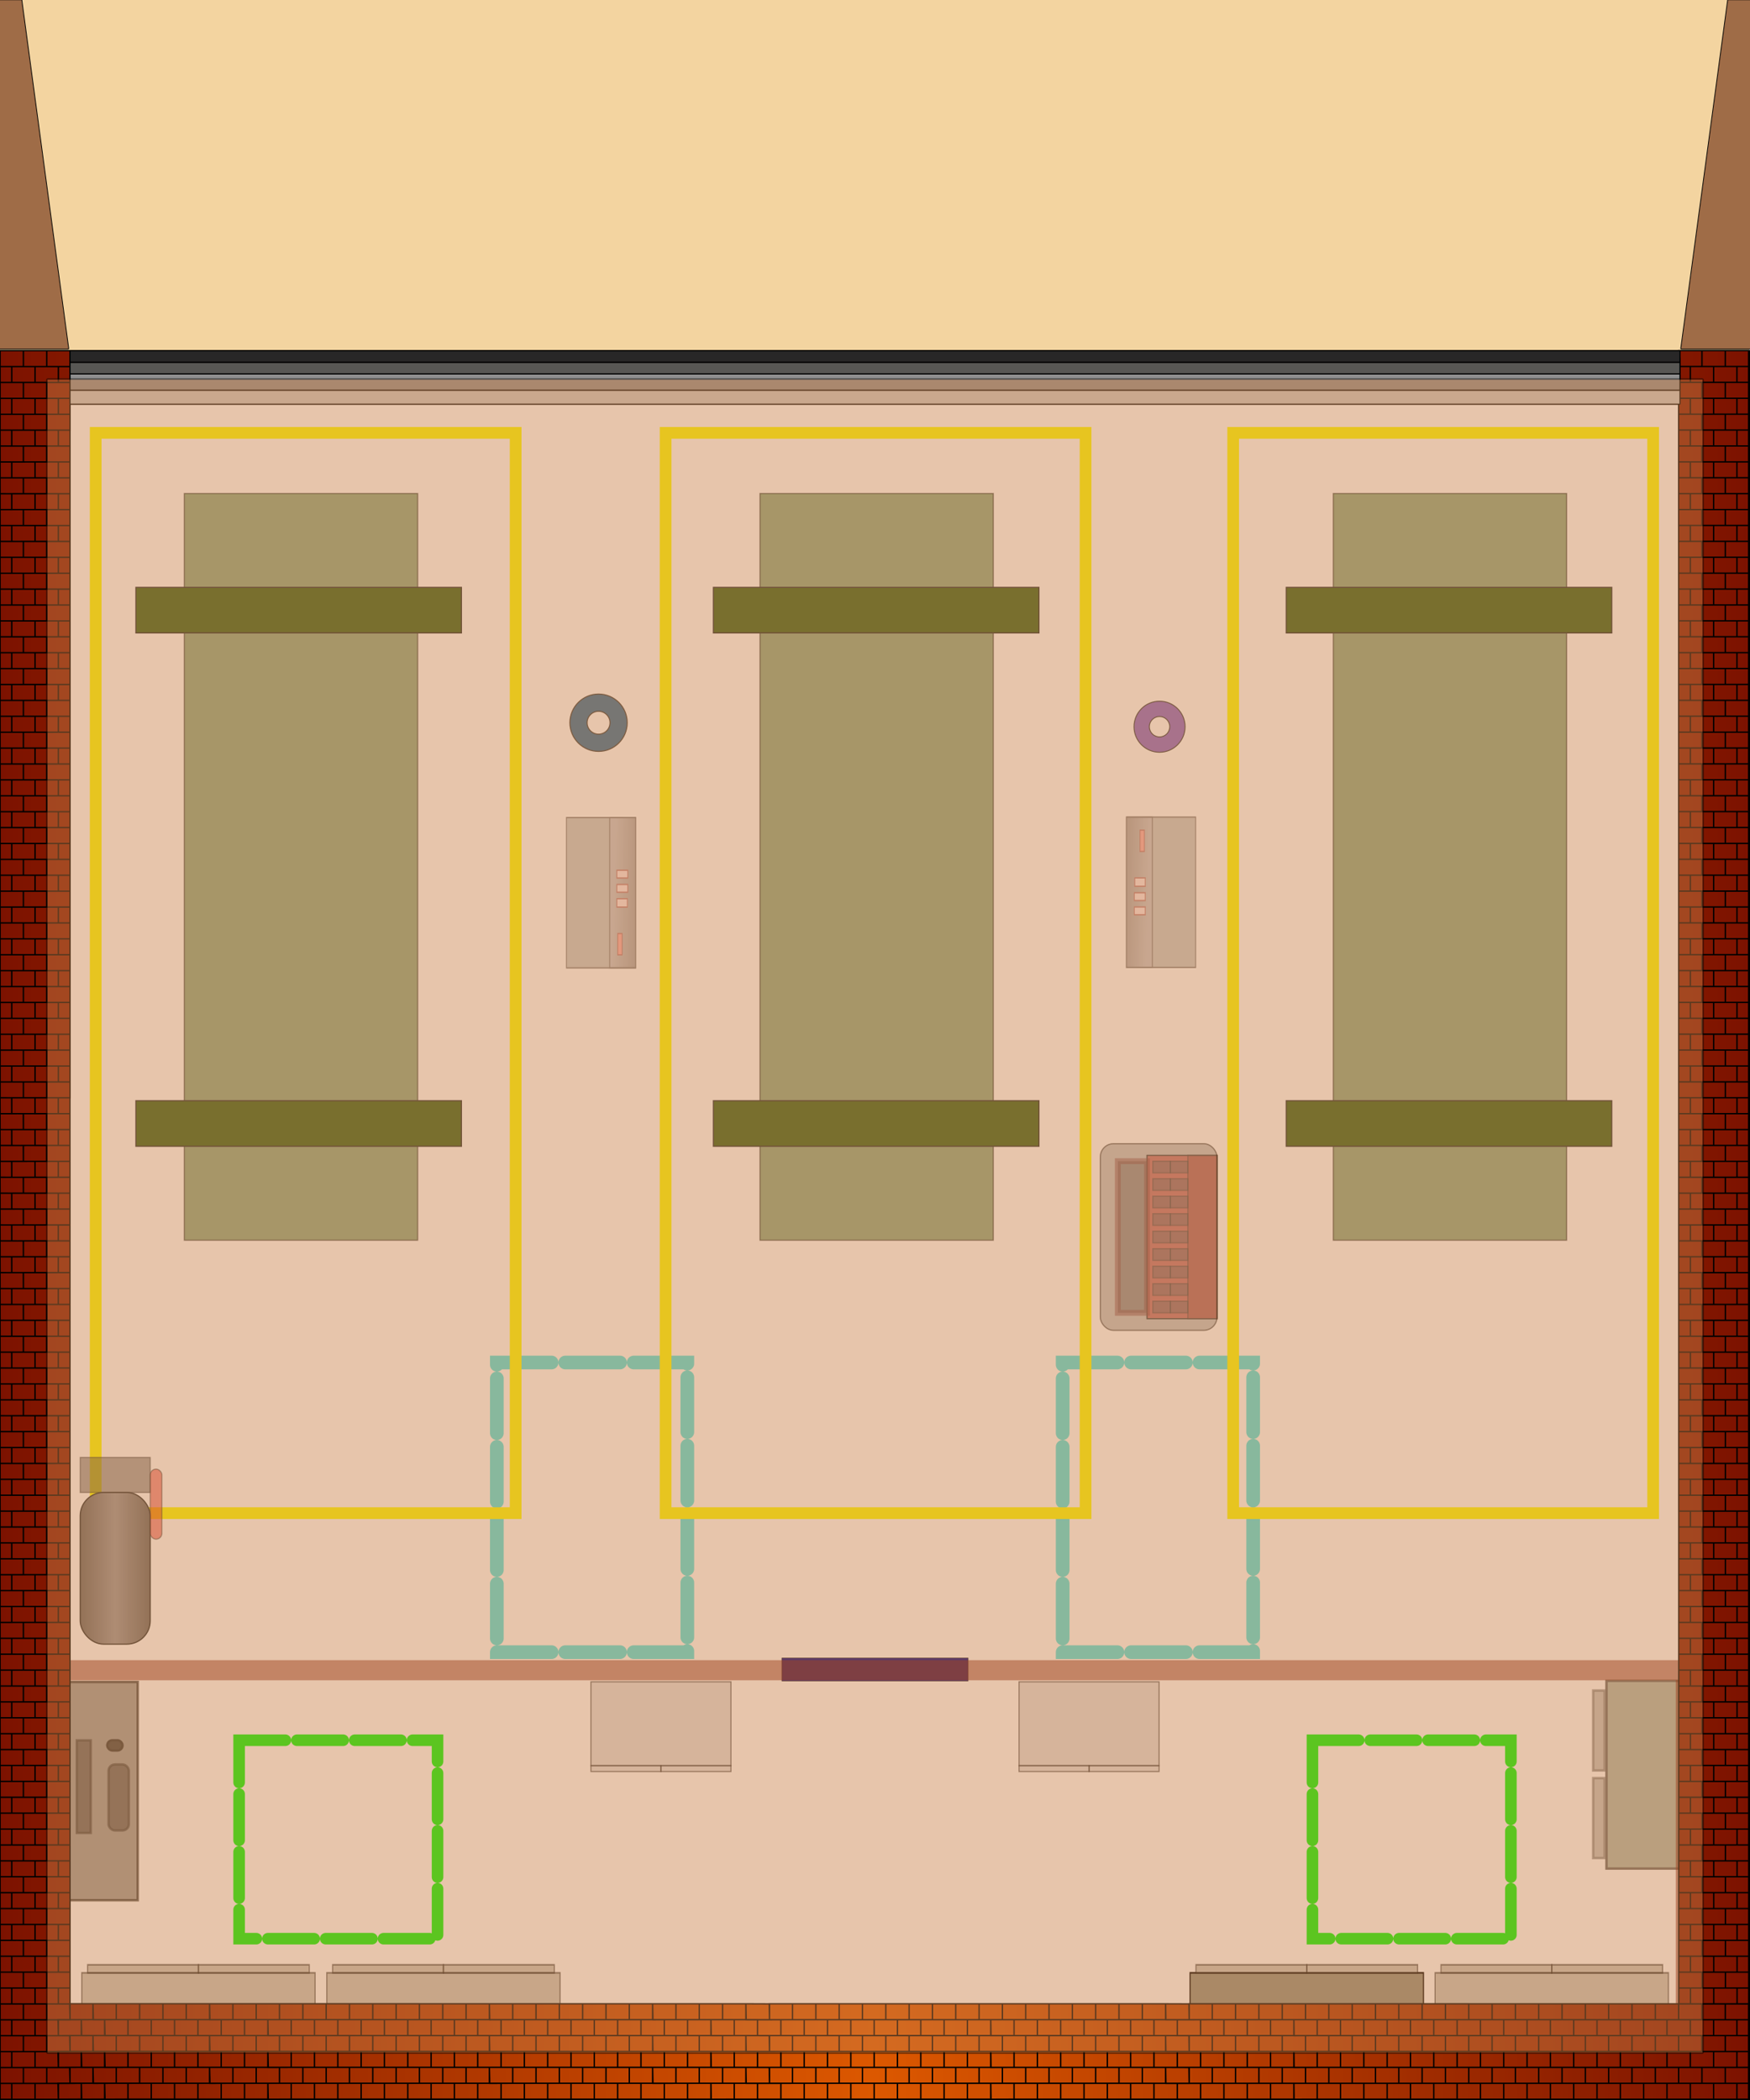 <?xml version="1.0" encoding="UTF-8" standalone="no"?>
<!-- Created with Inkscape (http://www.inkscape.org/) -->

<svg
   width="1500"
   height="1800"
   id="svg3645"
   version="1.1"
   inkscape:version="1.4.2 (ebf0e940, 2025-05-08)"
   sodipodi:docname="loading_dock_garage.svg"
   xmlns:inkscape="http://www.inkscape.org/namespaces/inkscape"
   xmlns:sodipodi="http://sodipodi.sourceforge.net/DTD/sodipodi-0.dtd"
   xmlns:xlink="http://www.w3.org/1999/xlink"
   xmlns="http://www.w3.org/2000/svg"
   xmlns:svg="http://www.w3.org/2000/svg"
   xmlns:rdf="http://www.w3.org/1999/02/22-rdf-syntax-ns#"
   xmlns:cc="http://creativecommons.org/ns#"
   xmlns:dc="http://purl.org/dc/elements/1.1/">
  <defs
     id="defs3647">
    <linearGradient
       id="linearGradient7825">
      <stop
         id="stop7827"
         offset="0"
         style="stop-color:#7c1200;stop-opacity:1;" />
      <stop
         style="stop-color:#dc5800;stop-opacity:1;"
         offset="0.5"
         id="stop7831" />
      <stop
         id="stop7829"
         offset="1"
         style="stop-color:#7c1200;stop-opacity:1;" />
    </linearGradient>
    <linearGradient
       id="linearGradient4210">
      <stop
         style="stop-color:#cc8046;stop-opacity:1;"
         offset="0"
         id="stop4212" />
      <stop
         style="stop-color:#6d3f1e;stop-opacity:1;"
         offset="1"
         id="stop4214" />
    </linearGradient>
    <linearGradient
       inkscape:collect="always"
       xlink:href="#linearGradient7825"
       id="linearGradient7823"
       x1="-0.5"
       y1="1250"
       x2="1500.5"
       y2="1250"
       gradientUnits="userSpaceOnUse"
       gradientTransform="matrix(0.999,0,0,1.363,0.083,-653.22)" />
    <linearGradient
       id="linearGradient3627">
      <stop
         style="stop-color:#646564;stop-opacity:1;"
         offset="0"
         id="stop3629" />
      <stop
         id="stop3635"
         offset="0.5"
         style="stop-color:#979799;stop-opacity:1;" />
      <stop
         style="stop-color:#646564;stop-opacity:1;"
         offset="1"
         id="stop3631" />
    </linearGradient>
    <linearGradient
       gradientTransform="translate(150,300)"
       y2="585"
       x2="630.5"
       y1="585"
       x1="569.5"
       gradientUnits="userSpaceOnUse"
       id="linearGradient7936"
       xlink:href="#linearGradient3627"
       inkscape:collect="always" />
    <linearGradient
       inkscape:collect="always"
       xlink:href="#linearGradient3708"
       id="linearGradient5796"
       gradientUnits="userSpaceOnUse"
       gradientTransform="matrix(1.41,0,0,1.374,-1107.341,31.918)"
       x1="439.885"
       y1="517.994"
       x2="440.671"
       y2="498.57" />
    <linearGradient
       id="linearGradient3708">
      <stop
         style="stop-color:#8f8f97;stop-opacity:1;"
         offset="0"
         id="stop3710" />
      <stop
         style="stop-color:#585456;stop-opacity:1;"
         offset="1"
         id="stop3712" />
    </linearGradient>
    <linearGradient
       inkscape:collect="always"
       xlink:href="#linearGradient3708"
       id="linearGradient5796-3"
       gradientUnits="userSpaceOnUse"
       gradientTransform="matrix(1.41,0,0,1.374,-1107.341,31.918)"
       x1="439.885"
       y1="517.994"
       x2="440.671"
       y2="498.57" />
  </defs>
  <sodipodi:namedview
     id="base"
     pagecolor="#ffffff"
     bordercolor="#666666"
     borderopacity="1.0"
     inkscape:pageopacity="0.0"
     inkscape:pageshadow="2"
     inkscape:zoom="0.79999996"
     inkscape:cx="516.87502"
     inkscape:cy="678.75003"
     inkscape:document-units="px"
     inkscape:current-layer="layer5"
     showgrid="true"
     inkscape:window-width="1472"
     inkscape:window-height="951"
     inkscape:window-x="650"
     inkscape:window-y="40"
     inkscape:window-maximized="0"
     showguides="true"
     inkscape:guide-bbox="true"
     inkscape:snap-grids="true"
     inkscape:snap-global="true"
     inkscape:showpageshadow="0"
     inkscape:pagecheckerboard="0"
     inkscape:deskcolor="#d1d1d1">
    <inkscape:grid
       type="xygrid"
       id="grid4186"
       empspacing="5"
       visible="true"
       enabled="true"
       snapvisiblegridlinesonly="true"
       originx="0"
       originy="0"
       spacingy="1"
       spacingx="1"
       units="px" />
    <sodipodi:guide
       orientation="0,1"
       position="559.066,900"
       id="guide4188"
       inkscape:locked="false" />
    <sodipodi:guide
       orientation="1,0"
       position="750.625,648.75"
       id="guide4190"
       inkscape:locked="false" />
  </sodipodi:namedview>
  <g
     inkscape:groupmode="layer"
     id="layer3"
     inkscape:label="ramp"
     style="display:inline;fill:#9f6c47;fill-opacity:1">
    <rect
       style="fill:#f0c988;fill-opacity:1;fill-rule:nonzero;stroke:none;stroke-width:0.698;opacity:0.8"
       id="rect4208"
       width="1500"
       height="341.293"
       x="-0.621"
       y="-341.293"
       ry="0.303"
       transform="scale(1,-1)"
       inkscape:label="floor ramp" />
    <path
       sodipodi:nodetypes="cccccccc"
       id="path4229"
       d="M 58.304,299.172 H -0.79 c -0.346,0 -0.625,-0.118 -0.625,-0.266 V 0.094 c 0,-0.147 0.279,-0.266 0.625,-0.266 H 18.7 L 58.929,298.906 c 0,0.147 -0.279,0.266 -0.625,0.266 z"
       style="fill:#9f6c47;fill-opacity:1;fill-rule:nonzero;stroke:#000000;stroke-width:0.656;stroke-opacity:1"
       inkscape:label="left down ramp " />
    <path
       style="display:inline;fill:#9f6c47;fill-opacity:1;fill-rule:nonzero;stroke:#000000;stroke-width:0.656;stroke-opacity:1"
       d="m 1441.261,299.172 h 59.094 c 0.346,0 0.625,-0.118 0.625,-0.266 V 0.094 c 0,-0.147 -0.279,-0.266 -0.625,-0.266 h -19.49 L 1440.636,298.906 c 0,0.147 0.279,0.266 0.625,0.266 z"
       id="rect4218"
       sodipodi:nodetypes="cccccccc"
       inkscape:label="right down ramp " />
  </g>
  <g
     inkscape:groupmode="layer"
     id="layer5"
     inkscape:label="interior"
     style="display:inline;opacity:1">
    <rect
       style="fill:none;stroke:#00ff00;stroke-width:9.91;stroke-linecap:round;stroke-linejoin:miter;stroke-miterlimit:4;stroke-dasharray:39.641, 9.91;stroke-dashoffset:0;stroke-opacity:1"
       id="rect8078"
       width="170.09"
       height="170.09"
       x="204.955"
       y="1491.641"
       inkscape:label="drone border 1" />
    <rect
       style="display:inline;fill:none;stroke:#50e7e5;stroke-width:11.731;stroke-linecap:round;stroke-linejoin:miter;stroke-miterlimit:4;stroke-dasharray:46.923, 11.731;stroke-dashoffset:0;stroke-opacity:1"
       id="rect8078-8"
       width="163.269"
       height="248.269"
       x="425.865"
       y="1167.865"
       inkscape:label="drone border 1" />
    <rect
       style="display:inline;fill:none;stroke:#50e7e5;stroke-width:11.731;stroke-linecap:round;stroke-linejoin:miter;stroke-miterlimit:4;stroke-dasharray:46.923, 11.731;stroke-dashoffset:0;stroke-opacity:1"
       id="rect8078-8-0"
       width="163.269"
       height="248.269"
       x="910.865"
       y="1167.865"
       inkscape:label="drone border 1" />
    <rect
       style="display:inline;opacity:1;fill:none;stroke:#00ff00;stroke-width:9.91;stroke-linecap:round;stroke-linejoin:miter;stroke-miterlimit:4;stroke-dasharray:39.641, 9.91;stroke-dashoffset:0;stroke-opacity:1"
       id="rect8078-9"
       width="170.09"
       height="170.09"
       x="1124.955"
       y="1491.641"
       inkscape:label="drone border 1" />
    <rect
       style="display:inline;fill:none;stroke:#ffff00;stroke-width:10.032;stroke-linecap:round;stroke-linejoin:miter;stroke-miterlimit:4;stroke-dasharray:none;stroke-dashoffset:0;stroke-opacity:1"
       id="rect3741"
       width="359.968"
       height="925.968"
       x="82.016"
       y="371.016"
       inkscape:label="yellow border left" />
    <rect
       y="371.016"
       x="1057.016"
       height="925.968"
       width="359.968"
       id="rect7864"
       style="display:inline;fill:none;stroke:#ffff00;stroke-width:10.032;stroke-linecap:round;stroke-linejoin:miter;stroke-miterlimit:4;stroke-dasharray:none;stroke-dashoffset:0;stroke-opacity:1"
       inkscape:label="yellow border right" />
    <rect
       style="display:inline;opacity:0.5;fill:#17530d;fill-opacity:1;fill-rule:evenodd;stroke:#010100;stroke-width:1;stroke-linecap:round;stroke-linejoin:miter;stroke-miterlimit:4;stroke-dasharray:none;stroke-dashoffset:0;stroke-opacity:1"
       id="rect3734"
       width="200"
       height="640"
       x="158"
       y="423"
       inkscape:label="vehicle border left" />
    <rect
       y="423"
       x="1142.818"
       height="640"
       width="200"
       id="rect7894"
       style="display:inline;opacity:0.5;fill:#17530d;fill-opacity:1;fill-rule:evenodd;stroke:#010100;stroke-width:1;stroke-linecap:round;stroke-linejoin:miter;stroke-miterlimit:4;stroke-dasharray:none;stroke-dashoffset:0;stroke-opacity:1"
       inkscape:label="vehicle border right" />
    <rect
       y="943.493"
       x="1102.493"
       height="39.014"
       width="279.014"
       id="rect7896"
       style="display:inline;fill:#366119;fill-opacity:1;fill-rule:evenodd;stroke:#282d2e;stroke-width:0.986;stroke-linecap:round;stroke-linejoin:miter;stroke-miterlimit:4;stroke-dasharray:none;stroke-dashoffset:0;stroke-opacity:1"
       inkscape:label="crane 2" />
    <rect
       y="943.493"
       x="116.493"
       height="39.014"
       width="279.014"
       id="rect7896-6"
       style="display:inline;fill:#366119;fill-opacity:1;fill-rule:evenodd;stroke:#282d2e;stroke-width:0.986;stroke-linecap:round;stroke-linejoin:miter;stroke-miterlimit:4;stroke-dasharray:none;stroke-dashoffset:0;stroke-opacity:1"
       inkscape:label="crane 2" />
    <rect
       y="503.493"
       x="116.493"
       height="39.014"
       width="279.014"
       id="rect7896-6-4"
       style="display:inline;fill:#366119;fill-opacity:1;fill-rule:evenodd;stroke:#282d2e;stroke-width:0.986;stroke-linecap:round;stroke-linejoin:miter;stroke-miterlimit:4;stroke-dasharray:none;stroke-dashoffset:0;stroke-opacity:1"
       inkscape:label="crane 2" />
    <rect
       style="display:inline;fill:#366119;fill-opacity:1;fill-rule:evenodd;stroke:#282d2e;stroke-width:0.986;stroke-linecap:round;stroke-linejoin:miter;stroke-miterlimit:4;stroke-dasharray:none;stroke-dashoffset:0;stroke-opacity:1"
       id="rect7898"
       width="279.014"
       height="39.014"
       x="1102.493"
       y="503.493"
       inkscape:label="crane 1" />
    <rect
       y="371.016"
       x="570.516"
       height="925.968"
       width="359.968"
       id="rect7864-0"
       style="display:inline;fill:none;stroke:#ffff00;stroke-width:10.032;stroke-linecap:round;stroke-linejoin:miter;stroke-miterlimit:4;stroke-dasharray:none;stroke-dashoffset:0;stroke-opacity:1"
       inkscape:label="yellow border right" />
    <rect
       y="423"
       x="651.411"
       height="640"
       width="200"
       id="rect7894-3"
       style="display:inline;opacity:0.5;fill:#17530d;fill-opacity:1;fill-rule:evenodd;stroke:#010100;stroke-width:1;stroke-linecap:round;stroke-linejoin:miter;stroke-miterlimit:4;stroke-dasharray:none;stroke-dashoffset:0;stroke-opacity:1"
       inkscape:label="vehicle border right" />
    <rect
       y="943.493"
       x="611.493"
       height="39.014"
       width="279.014"
       id="rect7896-9"
       style="display:inline;fill:#366119;fill-opacity:1;fill-rule:evenodd;stroke:#282d2e;stroke-width:0.986;stroke-linecap:round;stroke-linejoin:miter;stroke-miterlimit:4;stroke-dasharray:none;stroke-dashoffset:0;stroke-opacity:1"
       inkscape:label="crane 2" />
    <rect
       style="display:inline;fill:#366119;fill-opacity:1;fill-rule:evenodd;stroke:#282d2e;stroke-width:0.986;stroke-linecap:round;stroke-linejoin:miter;stroke-miterlimit:4;stroke-dasharray:none;stroke-dashoffset:0;stroke-opacity:1"
       id="rect7898-8"
       width="279.014"
       height="39.014"
       x="611.493"
       y="503.493"
       inkscape:label="crane 1" />
    <rect
       ry="9.823"
       rx="0"
       y="1421.177"
       x="670.177"
       height="19.645"
       width="159.645"
       id="rect7907"
       style="display:inline;fill:#000080;fill-opacity:1;fill-rule:nonzero;stroke:#000000;stroke-width:0.355;stroke-linecap:butt;stroke-linejoin:miter;stroke-miterlimit:4;stroke-dasharray:none;stroke-opacity:1;enable-background:new"
       inkscape:label="door" />
    <g
       id="g3-6"
       inkscape:label="green cab 2"
       transform="rotate(-90,1246.584,1274.252)"
       style="display:inline;opacity:0.6">
      <rect
         style="fill:#748a74;fill-opacity:1;fill-rule:evenodd;stroke:#080805;stroke-width:2.069;stroke-linecap:round;stroke-linejoin:miter;stroke-miterlimit:4;stroke-dasharray:none;stroke-dashoffset:0;stroke-opacity:1"
         id="rect3657"
         width="160.862"
         height="71.813"
         x="919.21"
         y="1404.668" />
      <rect
         style="display:inline;opacity:0.6;fill:#5b5c58;fill-opacity:1;fill-rule:evenodd;stroke:#080805;stroke-width:2.069;stroke-linecap:round;stroke-linejoin:miter;stroke-miterlimit:4;stroke-dasharray:none;stroke-dashoffset:0;stroke-opacity:1"
         id="rect3660"
         width="68.554"
         height="9.793"
         x="928.199"
         y="1393.25" />
      <rect
         y="1393.25"
         x="1003.282"
         height="9.793"
         width="68.554"
         id="rect3662"
         style="display:inline;opacity:0.6;fill:#5b5c58;fill-opacity:1;fill-rule:evenodd;stroke:#080805;stroke-width:2.069;stroke-linecap:round;stroke-linejoin:miter;stroke-miterlimit:4;stroke-dasharray:none;stroke-dashoffset:0;stroke-opacity:1" />
    </g>
    <g
       id="g2-9"
       inkscape:label="desk"
       style="display:inline;opacity:1"
       transform="translate(-65.836,151.765)">
      <rect
         style="fill:#252725;fill-opacity:1;fill-rule:evenodd;stroke:#080805;stroke-width:2.069;stroke-linecap:round;stroke-linejoin:miter;stroke-miterlimit:4;stroke-dasharray:none;stroke-dashoffset:0;stroke-opacity:1"
         id="rect3676"
         width="13.058"
         height="8.705"
         x="157.783"
         y="1339.93"
         ry="4.353"
         inkscape:label="rect3676" />
      <rect
         style="display:inline;opacity:0.6;fill:#252725;fill-opacity:1;fill-rule:evenodd;stroke:#080805;stroke-width:2.069;stroke-linecap:round;stroke-linejoin:miter;stroke-miterlimit:4;stroke-dasharray:none;stroke-dashoffset:0;stroke-opacity:1"
         id="rect3672"
         width="11.97"
         height="79.436"
         x="131.667"
         y="1339.93" />
      <rect
         style="display:inline;opacity:0.6;fill:#252725;fill-opacity:1;fill-rule:evenodd;stroke:#080805;stroke-width:2.069;stroke-linecap:round;stroke-linejoin:miter;stroke-miterlimit:4;stroke-dasharray:none;stroke-dashoffset:0;stroke-opacity:1"
         id="rect3674"
         width="17.411"
         height="56.584"
         x="158.871"
         y="1360.605"
         ry="5.441" />
      <rect
         style="display:inline;opacity:0.6;fill:#5b5c58;fill-opacity:1;fill-rule:evenodd;stroke:#080805;stroke-width:2.069;stroke-linecap:round;stroke-linejoin:miter;stroke-miterlimit:4;stroke-dasharray:none;stroke-dashoffset:0;stroke-opacity:1"
         id="rect3670"
         width="60.937"
         height="187.163"
         x="122.962"
         y="1289.875" />
    </g>
    <g
       id="g6"
       inkscape:label="c2"
       transform="matrix(0,-1,-1,0,2483.461,2413.461)"
       style="display:inline;opacity:1">
      <rect
         y="1490"
         x="900"
         height="120"
         width="71.921"
         id="rect7969"
         style="display:inline;opacity:0.5;fill:#c3c3c6;fill-opacity:1;fill-rule:nonzero;stroke:#000000;stroke-width:1;stroke-linecap:round;stroke-linejoin:miter;stroke-miterlimit:4;stroke-dasharray:none;stroke-dashoffset:0;stroke-opacity:1" />
      <rect
         y="1490"
         x="895"
         height="60"
         width="5"
         id="rect7971"
         style="display:inline;opacity:0.5;fill:#c3c3c6;fill-opacity:1;fill-rule:nonzero;stroke:#000000;stroke-width:1;stroke-linecap:round;stroke-linejoin:miter;stroke-miterlimit:4;stroke-dasharray:none;stroke-dashoffset:0;stroke-opacity:1" />
      <rect
         style="display:inline;opacity:0.5;fill:#c3c3c6;fill-opacity:1;fill-rule:nonzero;stroke:#000000;stroke-width:1;stroke-linecap:round;stroke-linejoin:miter;stroke-miterlimit:4;stroke-dasharray:none;stroke-dashoffset:0;stroke-opacity:1"
         id="rect7973"
         width="5"
         height="60"
         x="895"
         y="1550" />
    </g>
    <g
       id="g5"
       inkscape:label="c1"
       transform="rotate(90,601.539,1515)"
       style="display:inline;opacity:1">
      <rect
         style="display:inline;opacity:0.5;fill:#c3c3c6;fill-opacity:1;fill-rule:nonzero;stroke:#000000;stroke-width:1;stroke-linecap:round;stroke-linejoin:miter;stroke-miterlimit:4;stroke-dasharray:none;stroke-dashoffset:0;stroke-opacity:1"
         id="rect7981"
         width="71.921"
         height="120"
         x="-600"
         y="1490"
         transform="scale(-1,1)" />
      <rect
         style="display:inline;opacity:0.5;fill:#c3c3c6;fill-opacity:1;fill-rule:nonzero;stroke:#000000;stroke-width:1;stroke-linecap:round;stroke-linejoin:miter;stroke-miterlimit:4;stroke-dasharray:none;stroke-dashoffset:0;stroke-opacity:1"
         id="rect7983"
         width="5"
         height="60"
         x="-605"
         y="1490"
         transform="scale(-1,1)" />
      <rect
         y="1550"
         x="-605"
         height="60"
         width="5"
         id="rect7985"
         style="display:inline;opacity:0.5;fill:#c3c3c6;fill-opacity:1;fill-rule:nonzero;stroke:#000000;stroke-width:1;stroke-linecap:round;stroke-linejoin:miter;stroke-miterlimit:4;stroke-dasharray:none;stroke-dashoffset:0;stroke-opacity:1"
         transform="scale(-1,1)" />
    </g>
    <g
       id="g4"
       inkscape:label="tank"
       transform="rotate(180,424.375,1114.625)">
      <rect
         style="display:inline;fill:url(#linearGradient7936);fill-opacity:1;fill-rule:evenodd;stroke:#282d2e;stroke-width:1;stroke-linecap:round;stroke-linejoin:miter;stroke-miterlimit:4;stroke-dasharray:none;stroke-dashoffset:0;stroke-opacity:1"
         id="rect2846"
         width="60"
         height="130"
         x="720"
         y="820"
         ry="20" />
      <rect
         style="display:inline;opacity:0.5;fill:#444547;fill-opacity:1;fill-rule:evenodd;stroke:#282d2e;stroke-width:1;stroke-linecap:round;stroke-linejoin:miter;stroke-miterlimit:4;stroke-dasharray:none;stroke-dashoffset:0;stroke-opacity:1"
         id="rect3620"
         width="60"
         height="30"
         x="720"
         y="950" />
      <rect
         style="display:inline;opacity:0.5;fill:#e51f19;fill-opacity:1;fill-rule:evenodd;stroke:#282d2e;stroke-width:1;stroke-linecap:round;stroke-linejoin:miter;stroke-miterlimit:4;stroke-dasharray:none;stroke-dashoffset:0;stroke-opacity:1"
         id="rect3622"
         width="10"
         height="60"
         x="710"
         y="910"
         ry="5" />
    </g>
    <path
       style="display:inline;fill:#316e98;fill-opacity:1;fill-rule:evenodd;stroke:#3d3d3a;stroke-width:0.884;stroke-linecap:round;stroke-linejoin:miter;stroke-miterlimit:4;stroke-dasharray:none;stroke-dashoffset:0;stroke-opacity:1"
       d="m 513.045,594.924 c -13.562,0 -24.551,10.989 -24.551,24.551 0,13.562 10.989,24.564 24.551,24.564 13.562,0 24.564,-11.002 24.564,-24.564 0,-13.562 -11.002,-24.551 -24.564,-24.551 z m 0,14.733 c 5.425,0 9.831,4.393 9.831,9.818 0,5.425 -4.406,9.831 -9.831,9.831 -5.425,0 -9.818,-4.406 -9.818,-9.831 0,-5.425 4.393,-9.818 9.818,-9.818 z"
       id="path3641"
       inkscape:label="spool 2" />
    <path
       id="path3646"
       d="m 993.889,601.024 c -12.085,0 -21.877,9.792 -21.877,21.877 0,12.085 9.792,21.889 21.877,21.889 12.085,0 21.889,-9.804 21.889,-21.889 0,-12.085 -9.804,-21.877 -21.889,-21.877 z m 0,13.128 c 4.834,0 8.76,3.914 8.76,8.748 0,4.834 -3.926,8.76 -8.76,8.76 -4.834,0 -8.748,-3.926 -8.748,-8.76 0,-4.834 3.914,-8.748 8.748,-8.748 z"
       style="display:inline;fill:#8c67c4;fill-opacity:1;fill-rule:evenodd;stroke:#3a3b3d;stroke-width:0.788;stroke-linecap:round;stroke-linejoin:miter;stroke-miterlimit:4;stroke-dasharray:none;stroke-dashoffset:0;stroke-opacity:1"
       inkscape:label="spool 1" />
    <g
       id="g2"
       inkscape:label="toolbox"
       transform="rotate(180,946.563,1105.15)">
      <rect
         style="fill:#fc5959;fill-opacity:1;fill-rule:nonzero;stroke:#000000;stroke-width:1;stroke-linecap:round;stroke-linejoin:miter;stroke-miterlimit:4;stroke-dasharray:none;stroke-dashoffset:0;stroke-opacity:1"
         id="rect8012"
         width="60"
         height="140"
         x="850"
         y="1080"
         inkscape:label="left red engine block " />
      <rect
         style="display:inline;opacity:0.5;fill:#ad2518;fill-opacity:1;fill-rule:nonzero;stroke:#000000;stroke-width:1;stroke-linecap:round;stroke-linejoin:miter;stroke-miterlimit:4;stroke-dasharray:none;stroke-dashoffset:0;stroke-opacity:1"
         id="rect8014"
         width="25"
         height="140"
         x="850"
         y="1080" />
      <rect
         style="display:inline;opacity:0.5;fill:#49494c;fill-opacity:1;fill-rule:nonzero;stroke:#000000;stroke-width:1;stroke-linecap:round;stroke-linejoin:miter;stroke-miterlimit:4;stroke-dasharray:none;stroke-dashoffset:0;stroke-opacity:1"
         id="rect8016"
         width="15"
         height="10"
         x="875"
         y="1085" />
      <rect
         y="1085"
         x="890"
         height="10"
         width="15"
         id="rect8018"
         style="display:inline;opacity:0.5;fill:#49494c;fill-opacity:1;fill-rule:nonzero;stroke:#000000;stroke-width:1;stroke-linecap:round;stroke-linejoin:miter;stroke-miterlimit:4;stroke-dasharray:none;stroke-dashoffset:0;stroke-opacity:1" />
      <rect
         y="1100"
         x="875"
         height="10"
         width="15"
         id="rect8020"
         style="display:inline;opacity:0.5;fill:#49494c;fill-opacity:1;fill-rule:nonzero;stroke:#000000;stroke-width:1;stroke-linecap:round;stroke-linejoin:miter;stroke-miterlimit:4;stroke-dasharray:none;stroke-dashoffset:0;stroke-opacity:1" />
      <rect
         style="display:inline;opacity:0.5;fill:#49494c;fill-opacity:1;fill-rule:nonzero;stroke:#000000;stroke-width:1;stroke-linecap:round;stroke-linejoin:miter;stroke-miterlimit:4;stroke-dasharray:none;stroke-dashoffset:0;stroke-opacity:1"
         id="rect8022"
         width="15"
         height="10"
         x="890"
         y="1100" />
      <rect
         style="display:inline;opacity:0.5;fill:#49494c;fill-opacity:1;fill-rule:nonzero;stroke:#000000;stroke-width:1;stroke-linecap:round;stroke-linejoin:miter;stroke-miterlimit:4;stroke-dasharray:none;stroke-dashoffset:0;stroke-opacity:1"
         id="rect8024"
         width="15"
         height="10"
         x="875"
         y="1115" />
      <rect
         y="1115"
         x="890"
         height="10"
         width="15"
         id="rect8026"
         style="display:inline;opacity:0.5;fill:#49494c;fill-opacity:1;fill-rule:nonzero;stroke:#000000;stroke-width:1;stroke-linecap:round;stroke-linejoin:miter;stroke-miterlimit:4;stroke-dasharray:none;stroke-dashoffset:0;stroke-opacity:1" />
      <rect
         y="1130"
         x="875"
         height="10"
         width="15"
         id="rect8028"
         style="display:inline;opacity:0.5;fill:#49494c;fill-opacity:1;fill-rule:nonzero;stroke:#000000;stroke-width:1;stroke-linecap:round;stroke-linejoin:miter;stroke-miterlimit:4;stroke-dasharray:none;stroke-dashoffset:0;stroke-opacity:1" />
      <rect
         style="display:inline;opacity:0.5;fill:#49494c;fill-opacity:1;fill-rule:nonzero;stroke:#000000;stroke-width:1;stroke-linecap:round;stroke-linejoin:miter;stroke-miterlimit:4;stroke-dasharray:none;stroke-dashoffset:0;stroke-opacity:1"
         id="rect8030"
         width="15"
         height="10"
         x="890"
         y="1130" />
      <rect
         style="display:inline;opacity:0.5;fill:#49494c;fill-opacity:1;fill-rule:nonzero;stroke:#000000;stroke-width:1;stroke-linecap:round;stroke-linejoin:miter;stroke-miterlimit:4;stroke-dasharray:none;stroke-dashoffset:0;stroke-opacity:1"
         id="rect8032"
         width="15"
         height="10"
         x="875"
         y="1145" />
      <rect
         y="1145"
         x="890"
         height="10"
         width="15"
         id="rect8034"
         style="display:inline;opacity:0.5;fill:#49494c;fill-opacity:1;fill-rule:nonzero;stroke:#000000;stroke-width:1;stroke-linecap:round;stroke-linejoin:miter;stroke-miterlimit:4;stroke-dasharray:none;stroke-dashoffset:0;stroke-opacity:1" />
      <rect
         y="1160"
         x="875"
         height="10"
         width="15"
         id="rect8036"
         style="display:inline;opacity:0.5;fill:#49494c;fill-opacity:1;fill-rule:nonzero;stroke:#000000;stroke-width:1;stroke-linecap:round;stroke-linejoin:miter;stroke-miterlimit:4;stroke-dasharray:none;stroke-dashoffset:0;stroke-opacity:1" />
      <rect
         style="display:inline;opacity:0.5;fill:#49494c;fill-opacity:1;fill-rule:nonzero;stroke:#000000;stroke-width:1;stroke-linecap:round;stroke-linejoin:miter;stroke-miterlimit:4;stroke-dasharray:none;stroke-dashoffset:0;stroke-opacity:1"
         id="rect8038"
         width="15"
         height="10"
         x="890"
         y="1160" />
      <rect
         style="display:inline;opacity:0.5;fill:#49494c;fill-opacity:1;fill-rule:nonzero;stroke:#000000;stroke-width:1;stroke-linecap:round;stroke-linejoin:miter;stroke-miterlimit:4;stroke-dasharray:none;stroke-dashoffset:0;stroke-opacity:1"
         id="rect8040"
         width="15"
         height="10"
         x="875"
         y="1175" />
      <rect
         y="1175"
         x="890"
         height="10"
         width="15"
         id="rect8042"
         style="display:inline;opacity:0.5;fill:#49494c;fill-opacity:1;fill-rule:nonzero;stroke:#000000;stroke-width:1;stroke-linecap:round;stroke-linejoin:miter;stroke-miterlimit:4;stroke-dasharray:none;stroke-dashoffset:0;stroke-opacity:1" />
      <rect
         y="1190"
         x="875"
         height="10"
         width="15"
         id="rect8044"
         style="display:inline;opacity:0.5;fill:#49494c;fill-opacity:1;fill-rule:nonzero;stroke:#000000;stroke-width:1;stroke-linecap:round;stroke-linejoin:miter;stroke-miterlimit:4;stroke-dasharray:none;stroke-dashoffset:0;stroke-opacity:1" />
      <rect
         style="display:inline;opacity:0.5;fill:#49494c;fill-opacity:1;fill-rule:nonzero;stroke:#000000;stroke-width:1;stroke-linecap:round;stroke-linejoin:miter;stroke-miterlimit:4;stroke-dasharray:none;stroke-dashoffset:0;stroke-opacity:1"
         id="rect8046"
         width="15"
         height="10"
         x="890"
         y="1190" />
      <rect
         style="display:inline;opacity:0.5;fill:#49494c;fill-opacity:1;fill-rule:nonzero;stroke:#000000;stroke-width:1;stroke-linecap:round;stroke-linejoin:miter;stroke-miterlimit:4;stroke-dasharray:none;stroke-dashoffset:0;stroke-opacity:1"
         id="rect8048"
         width="15"
         height="10"
         x="875"
         y="1205" />
      <rect
         y="1205"
         x="890"
         height="10"
         width="15"
         id="rect8050"
         style="display:inline;opacity:0.5;fill:#49494c;fill-opacity:1;fill-rule:nonzero;stroke:#000000;stroke-width:1;stroke-linecap:round;stroke-linejoin:miter;stroke-miterlimit:4;stroke-dasharray:none;stroke-dashoffset:0;stroke-opacity:1" />
      <rect
         style="display:inline;opacity:0.5;fill:#2e3031;fill-opacity:1;fill-rule:nonzero;stroke:#800402;stroke-width:5;stroke-linecap:round;stroke-linejoin:miter;stroke-miterlimit:4;stroke-dasharray:none;stroke-dashoffset:0;stroke-opacity:1"
         id="rect8052"
         width="25"
         height="130"
         x="910"
         y="1085"
         inkscape:label="right side" />
      <rect
         style="display:inline;opacity:0.5;fill:#858a91;fill-opacity:1;fill-rule:nonzero;stroke:#000000;stroke-width:1;stroke-linecap:round;stroke-linejoin:miter;stroke-miterlimit:4;stroke-dasharray:none;stroke-dashoffset:0;stroke-opacity:1"
         id="rect7914"
         width="100"
         height="160"
         x="850"
         y="1070"
         ry="11.311"
         inkscape:label="outline" />
      <rect
         style="display:inline;opacity:0;fill:#b1b5c4;fill-opacity:1;stroke:#000000;stroke-width:1;stroke-linecap:round;stroke-linejoin:miter;stroke-miterlimit:4;stroke-dasharray:none;stroke-dashoffset:0;stroke-opacity:1"
         id="rect7912"
         width="120"
         height="180"
         x="840"
         y="1060"
         ry="11.311"
         inkscape:label="overall" />
    </g>
    <g
       id="g1"
       inkscape:label="grey cabs"
       transform="matrix(1,0,0,1.386,0.097,-679.03)">
      <rect
         style="fill:#909181;fill-opacity:1;fill-rule:nonzero;stroke:#000000;stroke-width:1;stroke-linecap:round;stroke-linejoin:miter;stroke-miterlimit:4;stroke-dasharray:none;stroke-dashoffset:0;stroke-opacity:1"
         id="rect8054"
         width="200"
         height="50"
         x="1020"
         y="1710" />
      <rect
         style="display:inline;opacity:0.5;fill:#909181;fill-opacity:1;fill-rule:nonzero;stroke:#000000;stroke-width:1;stroke-linecap:round;stroke-linejoin:miter;stroke-miterlimit:4;stroke-dasharray:none;stroke-dashoffset:0;stroke-opacity:1"
         id="rect8056"
         width="95"
         height="5"
         x="1025"
         y="1705" />
      <rect
         y="1705"
         x="1120"
         height="5"
         width="95"
         id="rect8058"
         style="display:inline;opacity:0.5;fill:#909181;fill-opacity:1;fill-rule:nonzero;stroke:#000000;stroke-width:1;stroke-linecap:round;stroke-linejoin:miter;stroke-miterlimit:4;stroke-dasharray:none;stroke-dashoffset:0;stroke-opacity:1" />
      <rect
         y="1710"
         x="1230"
         height="50"
         width="200"
         id="rect8060"
         style="display:inline;opacity:0.5;fill:#909181;fill-opacity:1;fill-rule:nonzero;stroke:#000000;stroke-width:1;stroke-linecap:round;stroke-linejoin:miter;stroke-miterlimit:4;stroke-dasharray:none;stroke-dashoffset:0;stroke-opacity:1" />
      <rect
         y="1705"
         x="1235"
         height="5"
         width="95"
         id="rect8062"
         style="display:inline;opacity:0.5;fill:#909181;fill-opacity:1;fill-rule:nonzero;stroke:#000000;stroke-width:1;stroke-linecap:round;stroke-linejoin:miter;stroke-miterlimit:4;stroke-dasharray:none;stroke-dashoffset:0;stroke-opacity:1" />
      <rect
         style="display:inline;opacity:0.5;fill:#909181;fill-opacity:1;fill-rule:nonzero;stroke:#000000;stroke-width:1;stroke-linecap:round;stroke-linejoin:miter;stroke-miterlimit:4;stroke-dasharray:none;stroke-dashoffset:0;stroke-opacity:1"
         id="rect8064"
         width="95"
         height="5"
         x="1330"
         y="1705" />
      <rect
         y="1710"
         x="70"
         height="50"
         width="200"
         id="rect8066"
         style="display:inline;opacity:0.5;fill:#909181;fill-opacity:1;fill-rule:nonzero;stroke:#000000;stroke-width:1;stroke-linecap:round;stroke-linejoin:miter;stroke-miterlimit:4;stroke-dasharray:none;stroke-dashoffset:0;stroke-opacity:1" />
      <rect
         y="1705"
         x="75"
         height="5"
         width="95"
         id="rect8068"
         style="display:inline;opacity:0.5;fill:#909181;fill-opacity:1;fill-rule:nonzero;stroke:#000000;stroke-width:1;stroke-linecap:round;stroke-linejoin:miter;stroke-miterlimit:4;stroke-dasharray:none;stroke-dashoffset:0;stroke-opacity:1" />
      <rect
         style="display:inline;opacity:0.5;fill:#909181;fill-opacity:1;fill-rule:nonzero;stroke:#000000;stroke-width:1;stroke-linecap:round;stroke-linejoin:miter;stroke-miterlimit:4;stroke-dasharray:none;stroke-dashoffset:0;stroke-opacity:1"
         id="rect8070"
         width="95"
         height="5"
         x="170"
         y="1705" />
      <rect
         style="display:inline;opacity:0.5;fill:#909181;fill-opacity:1;fill-rule:nonzero;stroke:#000000;stroke-width:1;stroke-linecap:round;stroke-linejoin:miter;stroke-miterlimit:4;stroke-dasharray:none;stroke-dashoffset:0;stroke-opacity:1"
         id="rect8072"
         width="200"
         height="50"
         x="280"
         y="1710" />
      <rect
         style="display:inline;opacity:0.5;fill:#909181;fill-opacity:1;fill-rule:nonzero;stroke:#000000;stroke-width:1;stroke-linecap:round;stroke-linejoin:miter;stroke-miterlimit:4;stroke-dasharray:none;stroke-dashoffset:0;stroke-opacity:1"
         id="rect8074"
         width="95"
         height="5"
         x="285"
         y="1705" />
      <rect
         y="1705"
         x="380"
         height="5"
         width="95"
         id="rect8076"
         style="display:inline;opacity:0.5;fill:#909181;fill-opacity:1;fill-rule:nonzero;stroke:#000000;stroke-width:1;stroke-linecap:round;stroke-linejoin:miter;stroke-miterlimit:4;stroke-dasharray:none;stroke-dashoffset:0;stroke-opacity:1" />
    </g>
    <rect
       style="display:inline;opacity:0.5;fill:none;stroke:#7c1200;stroke-width:17.227;stroke-linecap:round;stroke-linejoin:miter;stroke-miterlimit:4;stroke-dasharray:none;stroke-dashoffset:0;stroke-opacity:1"
       id="rect7900"
       width="1393.168"
       height="352.773"
       x="51.8"
       y="1431.614"
       inkscape:label="inner chamber" />
    <g
       id="g156"
       inkscape:label="shreder"
       transform="matrix(0.701,-5.3733633e-5,3.7330109e-5,1.008,462.802,276.726)"
       inkscape:transform-center-x="1.3649092"
       inkscape:transform-center-y="-29.964612"
       style="opacity:0.5;enable-background:new">
      <rect
         style="display:inline;fill:#909797;fill-opacity:1;fill-rule:nonzero;stroke:#050202;stroke-width:1.094;stroke-linecap:round;stroke-linejoin:miter;stroke-miterlimit:4;stroke-dasharray:none;stroke-dashoffset:0;stroke-opacity:1;enable-background:new"
         id="rect3704"
         width="127.816"
         height="84.543"
         x="-548.147"
         y="717.19"
         transform="rotate(-90)" />
      <rect
         style="display:inline;fill:url(#linearGradient5796);fill-opacity:1;fill-rule:nonzero;stroke:#050202;stroke-width:1.094;stroke-linecap:round;stroke-linejoin:miter;stroke-miterlimit:4;stroke-dasharray:none;stroke-dashoffset:0;stroke-opacity:1;enable-background:new"
         id="rect3706"
         width="127.73"
         height="31.683"
         x="-548.147"
         y="717.19"
         transform="rotate(-90)" />
      <rect
         style="display:inline;fill:#f25c55;fill-opacity:1;fill-rule:nonzero;stroke:#7f0202;stroke-width:1.094;stroke-linecap:round;stroke-linejoin:miter;stroke-miterlimit:4;stroke-dasharray:none;stroke-dashoffset:0;stroke-opacity:1;enable-background:new"
         id="rect3716"
         width="18.12"
         height="5.352"
         x="-449.527"
         y="733.71"
         transform="rotate(-90)" />
      <rect
         style="display:inline;fill:#f2cecf;fill-opacity:1;fill-rule:nonzero;stroke:#7f0202;stroke-width:1.094;stroke-linecap:round;stroke-linejoin:miter;stroke-miterlimit:4;stroke-dasharray:none;stroke-dashoffset:0;stroke-opacity:1;enable-background:new"
         id="rect3718"
         width="7.138"
         height="12.846"
         x="-479.178"
         y="727.287"
         transform="rotate(-90)" />
      <rect
         style="display:inline;fill:#f2cecf;fill-opacity:1;fill-rule:nonzero;stroke:#7f0202;stroke-width:1.094;stroke-linecap:round;stroke-linejoin:miter;stroke-miterlimit:4;stroke-dasharray:none;stroke-dashoffset:0;stroke-opacity:1;enable-background:new"
         id="rect3720"
         width="6.589"
         height="13.381"
         x="-491.258"
         y="726.752"
         transform="rotate(-90)" />
      <rect
         style="display:inline;fill:#f2cecf;fill-opacity:1;fill-rule:nonzero;stroke:#7f0202;stroke-width:1.094;stroke-linecap:round;stroke-linejoin:miter;stroke-miterlimit:4;stroke-dasharray:none;stroke-dashoffset:0;stroke-opacity:1;enable-background:new"
         id="rect3722"
         width="6.589"
         height="13.381"
         x="-503.338"
         y="726.752"
         transform="rotate(-90)" />
    </g>
    <g
       id="g156-4"
       inkscape:label="shreder"
       transform="matrix(-0.701,5.3680514e-5,-3.7293278e-5,-1.008,1047.572,1253.273)"
       inkscape:transform-center-x="-1.3648977"
       inkscape:transform-center-y="29.964695"
       style="display:inline;opacity:0.5;enable-background:new">
      <rect
         style="display:inline;fill:#909797;fill-opacity:1;fill-rule:nonzero;stroke:#050202;stroke-width:1.094;stroke-linecap:round;stroke-linejoin:miter;stroke-miterlimit:4;stroke-dasharray:none;stroke-dashoffset:0;stroke-opacity:1;enable-background:new"
         id="rect3704-8"
         width="127.816"
         height="84.543"
         x="-548.147"
         y="717.19"
         transform="rotate(-90)" />
      <rect
         style="display:inline;fill:url(#linearGradient5796-3);fill-opacity:1;fill-rule:nonzero;stroke:#050202;stroke-width:1.094;stroke-linecap:round;stroke-linejoin:miter;stroke-miterlimit:4;stroke-dasharray:none;stroke-dashoffset:0;stroke-opacity:1;enable-background:new"
         id="rect3706-3"
         width="127.73"
         height="31.683"
         x="-548.147"
         y="717.19"
         transform="rotate(-90)" />
      <rect
         style="display:inline;fill:#f25c55;fill-opacity:1;fill-rule:nonzero;stroke:#7f0202;stroke-width:1.094;stroke-linecap:round;stroke-linejoin:miter;stroke-miterlimit:4;stroke-dasharray:none;stroke-dashoffset:0;stroke-opacity:1;enable-background:new"
         id="rect3716-5"
         width="18.12"
         height="5.352"
         x="-449.527"
         y="733.71"
         transform="rotate(-90)" />
      <rect
         style="display:inline;fill:#f2cecf;fill-opacity:1;fill-rule:nonzero;stroke:#7f0202;stroke-width:1.094;stroke-linecap:round;stroke-linejoin:miter;stroke-miterlimit:4;stroke-dasharray:none;stroke-dashoffset:0;stroke-opacity:1;enable-background:new"
         id="rect3718-0"
         width="7.138"
         height="12.846"
         x="-479.178"
         y="727.287"
         transform="rotate(-90)" />
      <rect
         style="display:inline;fill:#f2cecf;fill-opacity:1;fill-rule:nonzero;stroke:#7f0202;stroke-width:1.094;stroke-linecap:round;stroke-linejoin:miter;stroke-miterlimit:4;stroke-dasharray:none;stroke-dashoffset:0;stroke-opacity:1;enable-background:new"
         id="rect3720-0"
         width="6.589"
         height="13.381"
         x="-491.258"
         y="726.752"
         transform="rotate(-90)" />
      <rect
         style="display:inline;fill:#f2cecf;fill-opacity:1;fill-rule:nonzero;stroke:#7f0202;stroke-width:1.094;stroke-linecap:round;stroke-linejoin:miter;stroke-miterlimit:4;stroke-dasharray:none;stroke-dashoffset:0;stroke-opacity:1;enable-background:new"
         id="rect3722-6"
         width="6.589"
         height="13.381"
         x="-503.338"
         y="726.752"
         transform="rotate(-90)" />
    </g>
  </g>
  <g
     inkscape:groupmode="layer"
     id="layer2"
     inkscape:label="frame"
     style="display:inline"
     sodipodi:insensitive="true">
    <rect
       style="fill:#000000;fill-opacity:1;fill-rule:nonzero;stroke:#000000;stroke-opacity:1"
       id="rect4197"
       width="1500"
       height="40"
       x="7.6293945e-06"
       y="300.5"
       ry="0.621"
       inkscape:label="top wall" />
    <rect
       ry="0"
       y="0.099"
       x="-1769.401"
       height="39.803"
       width="1468.803"
       id="rect4199"
       style="fill:#000000;fill-opacity:1;fill-rule:nonzero;stroke:#000000;stroke-width:1.197;stroke-opacity:1"
       transform="rotate(-90)"
       inkscape:label="left wall" />
    <rect
       ry="0.618"
       y="1460.099"
       x="-1769.401"
       height="39.802"
       width="1468.803"
       id="rect4203"
       style="fill:#000000;fill-opacity:1;fill-rule:nonzero;stroke:#000000;stroke-width:1.197;stroke-opacity:1"
       transform="rotate(-90)"
       inkscape:label="right wall" />
    <rect
       ry="0.621"
       y="1760"
       x="7.6293945e-06"
       height="40"
       width="1500"
       id="rect4205"
       style="fill:#000000;fill-opacity:1;fill-rule:nonzero;stroke:#000000;stroke-opacity:1" />
  </g>
  <g
     inkscape:groupmode="layer"
     id="layer6"
     inkscape:label="brick wall"
     style="display:inline"
     sodipodi:insensitive="true">
    <path
       id="rect6633"
       style="fill:url(#linearGradient7823);fill-opacity:1;fill-rule:nonzero;stroke:#000000;stroke-width:1.167;stroke-linecap:round;stroke-linejoin:miter;stroke-miterlimit:4;stroke-dashoffset:0;stroke-opacity:1"
       d="m 1438.963,1704.036 h 9.992 v 13.626 h -9.992 z m 49.961,0 h 9.992 v 13.626 h -9.992 z m -19.984,0 h 19.984 v 13.626 h -19.984 z m -19.985,0 h 19.985 v 13.626 h -19.985 z m 29.977,-13.626 h 19.985 v 13.626 h -19.985 z m -19.985,0 h 19.985 v 13.626 h -19.985 z m -19.984,0 h 19.984 v 13.626 h -19.984 z m 0,-13.626 h 9.992 v 13.626 h -9.992 z m 49.961,0 h 9.992 v 13.626 h -9.992 z m -19.984,0 h 19.984 v 13.626 h -19.984 z m -19.985,0 h 19.985 v 13.626 h -19.985 z m 29.977,-13.626 h 19.985 v 13.626 h -19.985 z m -19.985,0 h 19.985 v 13.626 h -19.985 z m -19.984,0 h 19.984 v 13.626 h -19.984 z m 0,-13.626 h 9.992 v 13.626 h -9.992 z m 49.961,0 h 9.992 v 13.626 h -9.992 z m -19.984,0 h 19.984 v 13.626 h -19.984 z m -19.985,0 h 19.985 v 13.626 h -19.985 z m 29.977,-13.626 h 19.985 v 13.626 h -19.985 z m -19.985,0 h 19.985 v 13.626 h -19.985 z m -19.984,0 h 19.984 v 13.626 h -19.984 z m 0,-13.626 h 9.992 v 13.626 h -9.992 z m 49.961,0 h 9.992 v 13.626 h -9.992 z m -19.984,0 h 19.984 v 13.626 h -19.984 z m -19.985,0 h 19.985 v 13.626 h -19.985 z m 29.977,-13.626 h 19.985 v 13.626 h -19.985 z m -19.985,0 h 19.985 v 13.626 h -19.985 z m -19.984,0 h 19.984 v 13.626 h -19.984 z m 0,-13.626 h 9.992 v 13.626 h -9.992 z m 49.961,0 h 9.992 v 13.626 h -9.992 z m -19.984,0 h 19.984 v 13.626 h -19.984 z m -19.985,0 h 19.985 v 13.626 h -19.985 z m 29.977,-13.626 h 19.985 v 13.626 h -19.985 z m -19.985,0 h 19.985 v 13.626 h -19.985 z m -19.984,0 h 19.984 v 13.626 h -19.984 z m 0,-13.626 h 9.992 v 13.626 h -9.992 z m 49.961,0 h 9.992 v 13.626 h -9.992 z m -19.984,0 h 19.984 v 13.626 h -19.984 z m -19.985,0 h 19.985 v 13.626 h -19.985 z m 29.977,-13.626 h 19.985 v 13.626 h -19.985 z m -19.985,0 h 19.985 v 13.626 h -19.985 z m -19.984,0 h 19.984 v 13.626 h -19.984 z m 0,-13.626 h 9.992 v 13.626 h -9.992 z m 49.961,0 h 9.992 v 13.626 h -9.992 z m -19.984,0 h 19.984 v 13.626 h -19.984 z m -19.985,0 h 19.985 v 13.626 h -19.985 z m 29.977,-13.626 h 19.985 v 13.626 h -19.985 z m -19.985,0 h 19.985 v 13.626 h -19.985 z m -19.984,0 h 19.984 v 13.626 h -19.984 z m 0,-13.626 h 9.992 v 13.626 h -9.992 z m 49.961,0 h 9.992 v 13.626 h -9.992 z m -19.984,0 h 19.984 v 13.626 h -19.984 z m -19.985,0 h 19.985 v 13.626 h -19.985 z m 29.977,-13.626 h 19.985 v 13.626 h -19.985 z m -19.985,0 h 19.985 v 13.626 h -19.985 z m -19.984,0 h 19.984 v 13.626 h -19.984 z m 0,-13.626 h 9.992 v 13.626 h -9.992 z m 49.961,0 h 9.992 v 13.626 h -9.992 z m -19.984,0 h 19.984 v 13.626 h -19.984 z m -19.985,0 h 19.985 v 13.626 h -19.985 z m 29.977,-13.626 h 19.985 v 13.626 h -19.985 z m -19.985,0 h 19.985 v 13.626 h -19.985 z m -19.984,0 h 19.984 v 13.626 h -19.984 z m 0,-13.626 h 9.992 v 13.626 h -9.992 z m 49.961,0 h 9.992 v 13.626 h -9.992 z m -19.984,0 h 19.984 v 13.626 h -19.984 z m -19.985,0 h 19.985 v 13.626 h -19.985 z m 29.977,-13.626 h 19.985 v 13.626 h -19.985 z m -19.985,0 h 19.985 v 13.626 h -19.985 z m -19.984,0 h 19.984 v 13.626 h -19.984 z m 0,-13.626 h 9.992 v 13.626 h -9.992 z m 49.961,0 h 9.992 v 13.626 h -9.992 z m -19.984,0 h 19.984 v 13.626 h -19.984 z m -19.985,0 h 19.985 v 13.626 h -19.985 z m 29.977,-13.626 h 19.985 v 13.626 h -19.985 z m -19.985,0 h 19.985 v 13.626 h -19.985 z m -19.984,0 h 19.984 v 13.626 h -19.984 z m 0,-13.626 h 9.992 v 13.626 h -9.992 z m 49.961,0 h 9.992 v 13.626 h -9.992 z m -19.984,0 h 19.984 v 13.626 h -19.984 z m -19.985,0 h 19.985 v 13.626 h -19.985 z m 29.977,-13.626 h 19.985 v 13.626 h -19.985 z m -19.985,0 h 19.985 v 13.626 h -19.985 z m -19.984,0 h 19.984 v 13.626 h -19.984 z m 0,-13.626 h 9.992 v 13.626 h -9.992 z m 49.961,0 h 9.992 v 13.626 h -9.992 z m -19.984,0 h 19.984 v 13.626 h -19.984 z m -19.985,0 h 19.985 v 13.626 h -19.985 z m 29.977,-13.626 h 19.985 v 13.626 h -19.985 z m -19.985,0 h 19.985 v 13.626 h -19.985 z m -19.984,0 h 19.984 v 13.626 h -19.984 z m 0,-13.626 h 9.992 v 13.626 h -9.992 z m 49.961,0 h 9.992 v 13.626 h -9.992 z m -19.984,0 h 19.984 v 13.626 h -19.984 z m -19.985,0 h 19.985 v 13.626 h -19.985 z m 29.977,-13.626 h 19.985 v 13.626 h -19.985 z m -19.985,0 h 19.985 v 13.626 h -19.985 z m -19.984,0 h 19.984 v 13.626 h -19.984 z m 0,-13.626 h 9.992 v 13.626 h -9.992 z m 49.961,0 h 9.992 v 13.626 h -9.992 z m -19.984,0 h 19.984 v 13.626 h -19.984 z m -19.985,0 h 19.985 v 13.626 h -19.985 z m 29.977,-13.626 h 19.985 v 13.626 h -19.985 z m -19.985,0 h 19.985 v 13.626 h -19.985 z m -19.984,0 h 19.984 v 13.626 h -19.984 z m 0,-13.626 h 9.992 v 13.626 h -9.992 z m 49.961,0 h 9.992 v 13.626 h -9.992 z m -19.984,0 h 19.984 v 13.626 h -19.984 z m -19.985,0 h 19.985 v 13.626 h -19.985 z m 29.977,-13.626 h 19.985 v 13.626 h -19.985 z m -19.985,0 h 19.985 v 13.626 h -19.985 z m -19.984,0 h 19.984 v 13.626 h -19.984 z m 0,-13.626 h 9.992 v 13.626 h -9.992 z m 49.961,0 h 9.992 v 13.626 h -9.992 z m -19.984,0 h 19.984 v 13.626 h -19.984 z m -19.985,0 h 19.985 v 13.626 h -19.985 z m 29.977,-13.626 h 19.985 v 13.626 h -19.985 z m -19.985,0 h 19.985 v 13.626 h -19.985 z m -19.984,0 h 19.984 v 13.626 h -19.984 z m 0,-13.626 h 9.992 v 13.626 h -9.992 z m 49.961,0 h 9.992 v 13.626 h -9.992 z m -19.984,0 h 19.984 v 13.626 h -19.984 z m -19.985,0 h 19.985 v 13.626 h -19.985 z m 29.977,-13.626 h 19.985 v 13.626 h -19.985 z m -19.985,0 h 19.985 v 13.626 h -19.985 z m -19.984,0 h 19.984 v 13.626 h -19.984 z m 0,-13.626 h 9.992 v 13.626 h -9.992 z m 49.961,0 h 9.992 v 13.626 h -9.992 z m -19.984,0 h 19.984 v 13.626 h -19.984 z m -19.985,0 h 19.985 v 13.626 h -19.985 z m 29.977,-13.626 h 19.985 v 13.626 h -19.985 z m -19.985,0 h 19.985 v 13.626 h -19.985 z m -19.984,0 h 19.984 v 13.626 h -19.984 z m 0,-13.626 h 9.992 v 13.626 h -9.992 z m 49.961,0 h 9.992 v 13.626 h -9.992 z m -19.984,0 h 19.984 v 13.626 h -19.984 z m -19.985,0 h 19.985 v 13.626 h -19.985 z m 29.977,-13.626 h 19.985 v 13.626 h -19.985 z m -19.985,0 h 19.985 v 13.626 h -19.985 z m -19.984,0 h 19.984 v 13.626 h -19.984 z m 0,-13.626 h 9.992 v 13.626 h -9.992 z m 49.961,0 h 9.992 v 13.626 h -9.992 z m -19.984,0 h 19.984 v 13.626 h -19.984 z m -19.985,0 h 19.985 v 13.626 h -19.985 z m 29.977,-13.626 h 19.985 v 13.626 h -19.985 z m -19.985,0 h 19.985 v 13.626 h -19.985 z m -19.984,0 h 19.984 v 13.626 h -19.984 z m 0,-13.626 h 9.992 v 13.626 h -9.992 z m 49.961,0 h 9.992 v 13.626 h -9.992 z m -19.984,0 h 19.984 v 13.626 h -19.984 z m -19.985,0 h 19.985 v 13.626 h -19.985 z m 29.977,-13.626 h 19.985 v 13.626 h -19.985 z m -19.985,0 h 19.985 v 13.626 h -19.985 z m -19.984,0 h 19.984 v 13.626 h -19.984 z m 0,-13.626 h 9.992 v 13.626 h -9.992 z m 49.961,0 h 9.992 v 13.626 h -9.992 z m -19.984,0 h 19.984 v 13.626 h -19.984 z m -19.985,0 h 19.985 v 13.626 h -19.985 z m 29.977,-13.626 h 19.985 v 13.626 h -19.985 z m -19.985,0 h 19.985 v 13.626 h -19.985 z m -19.984,0 h 19.984 v 13.626 h -19.984 z m 0,-13.626 h 9.992 v 13.626 h -9.992 z m 49.961,0 h 9.992 v 13.626 h -9.992 z m -19.984,0 h 19.984 v 13.626 h -19.984 z m -19.985,0 h 19.985 v 13.626 h -19.985 z m 29.977,-13.626 h 19.985 v 13.626 h -19.985 z m -19.985,0 h 19.985 v 13.626 h -19.985 z m -19.984,0 h 19.984 v 13.626 h -19.984 z m 0,-13.626 h 9.992 v 13.626 h -9.992 z m 49.961,0 h 9.992 v 13.626 h -9.992 z m -19.984,0 h 19.984 v 13.626 h -19.984 z m -19.985,0 h 19.985 v 13.626 h -19.985 z m 29.977,-13.626 h 19.985 v 13.626 h -19.985 z m -19.985,0 h 19.985 v 13.626 h -19.985 z m -19.984,0 h 19.984 v 13.626 h -19.984 z m 0,-13.626 h 9.992 v 13.626 h -9.992 z m 49.961,0 h 9.992 v 13.626 h -9.992 z m -19.984,0 h 19.984 v 13.626 h -19.984 z m -19.985,0 h 19.985 v 13.626 h -19.985 z m 29.977,-13.626 h 19.985 v 13.626 h -19.985 z m -19.985,0 h 19.985 v 13.626 h -19.985 z m -19.984,0 h 19.984 v 13.626 h -19.984 z m 0,-13.626 h 9.992 v 13.626 h -9.992 z m 49.961,0 h 9.992 v 13.626 h -9.992 z m -19.984,0 h 19.984 v 13.626 h -19.984 z m -19.985,0 h 19.985 v 13.626 h -19.985 z m 29.977,-13.626 h 19.985 v 13.626 h -19.985 z m -19.985,0 h 19.985 v 13.626 h -19.985 z m -19.984,0 h 19.984 v 13.626 h -19.984 z m 0,-13.626 h 9.992 v 13.626 h -9.992 z m 49.961,0 h 9.992 v 13.626 h -9.992 z m -19.984,0 h 19.984 v 13.626 h -19.984 z m -19.985,0 h 19.985 v 13.626 h -19.985 z m 29.977,-13.626 h 19.985 v 13.626 h -19.985 z m -19.985,0 h 19.985 v 13.626 h -19.985 z m -19.984,0 h 19.984 v 13.626 h -19.984 z m 0,-13.626 h 9.992 v 13.626 h -9.992 z m 49.961,0 h 9.992 v 13.626 h -9.992 z m -19.984,0 h 19.984 v 13.626 h -19.984 z m -19.985,0 h 19.985 v 13.626 h -19.985 z m 29.977,-13.626 h 19.985 v 13.626 h -19.985 z m -19.985,0 h 19.985 v 13.626 h -19.985 z m -19.984,0 h 19.984 v 13.626 h -19.984 z m 0,-13.626 h 9.992 v 13.626 h -9.992 z m 49.961,0 h 9.992 v 13.626 h -9.992 z m -19.984,0 h 19.984 v 13.626 h -19.984 z m -19.985,0 h 19.985 v 13.626 h -19.985 z m 29.977,-13.626 h 19.985 v 13.626 h -19.985 z m -19.985,0 h 19.985 v 13.626 h -19.985 z m -19.984,0 h 19.984 v 13.626 h -19.984 z m 0,-13.626 h 9.992 v 13.626 h -9.992 z m 49.961,0 h 9.992 v 13.626 h -9.992 z m -19.984,0 h 19.984 v 13.626 h -19.984 z m -19.985,0 h 19.985 v 13.626 h -19.985 z m 29.977,-13.626 h 19.985 v 13.626 h -19.985 z m -19.985,0 h 19.985 v 13.626 h -19.985 z m -19.984,0 h 19.984 v 13.626 h -19.984 z m 0,-13.626 h 9.992 v 13.626 h -9.992 z m 49.961,0 h 9.992 v 13.626 h -9.992 z m -19.984,0 h 19.984 v 13.626 h -19.984 z m -19.985,0 h 19.985 v 13.626 h -19.985 z m 29.977,-13.626 h 19.985 v 13.626 h -19.985 z m -19.985,0 h 19.985 v 13.626 h -19.985 z m -19.984,0 h 19.984 v 13.626 h -19.984 z m 0,-13.626 h 9.992 v 13.626 h -9.992 z m 49.961,0 h 9.992 v 13.626 h -9.992 z m -19.984,0 h 19.984 v 13.626 h -19.984 z m -19.985,0 h 19.985 v 13.626 h -19.985 z m 29.977,-13.626 h 19.985 v 13.626 h -19.985 z m -19.985,0 h 19.985 v 13.626 h -19.985 z m -19.984,0 h 19.984 v 13.626 h -19.984 z m 0,-13.626 h 9.992 v 13.626 h -9.992 z m 49.961,0 h 9.992 v 13.626 h -9.992 z m -19.984,0 h 19.984 v 13.626 h -19.984 z m -19.985,0 h 19.985 v 13.626 h -19.985 z m 29.977,-13.626 h 19.985 v 13.626 h -19.985 z m -19.985,0 h 19.985 v 13.626 h -19.985 z m -19.984,0 h 19.984 v 13.626 h -19.984 z m 0,-13.626 h 9.992 v 13.626 h -9.992 z m 49.961,0 h 9.992 v 13.626 h -9.992 z m -19.984,0 h 19.984 v 13.626 h -19.984 z m -19.985,0 h 19.985 v 13.626 h -19.985 z m 29.977,-13.626 h 19.985 v 13.626 h -19.985 z m -19.985,0 h 19.985 v 13.626 h -19.985 z m -19.984,0 h 19.984 v 13.626 h -19.984 z m 0,-13.626 h 9.992 v 13.626 h -9.992 z m 49.961,0 h 9.992 v 13.626 h -9.992 z m -19.984,0 h 19.984 v 13.626 h -19.984 z m -19.985,0 h 19.985 v 13.626 h -19.985 z m 29.977,-13.626 h 19.985 v 13.626 h -19.985 z m -19.985,0 h 19.985 v 13.626 h -19.985 z m -19.984,0 h 19.984 v 13.626 h -19.984 z m 0,-13.626 h 9.992 v 13.626 h -9.992 z m 49.961,0 h 9.992 v 13.626 h -9.992 z m -19.984,0 h 19.984 v 13.626 h -19.984 z m -19.985,0 h 19.985 v 13.626 h -19.985 z m 29.977,-13.626 h 19.985 v 13.626 h -19.985 z m -19.985,0 h 19.985 v 13.626 h -19.985 z m -19.984,0 h 19.984 v 13.626 h -19.984 z m 0,-13.626 h 9.992 v 13.626 h -9.992 z m 49.961,0 h 9.992 v 13.626 h -9.992 z m -19.984,0 h 19.984 v 13.626 h -19.984 z m -19.985,0 h 19.985 v 13.626 h -19.985 z m 29.977,-13.626 h 19.985 v 13.626 h -19.985 z m -19.985,0 h 19.985 v 13.626 h -19.985 z m -19.984,0 h 19.984 v 13.626 h -19.984 z m 0,-13.626 h 9.992 v 13.626 h -9.992 z m 49.961,0 h 9.992 v 13.626 h -9.992 z m -19.984,0 h 19.984 v 13.626 h -19.984 z m -19.985,0 h 19.985 v 13.626 h -19.985 z m 29.977,-13.626 h 19.985 v 13.626 h -19.985 z m -19.985,0 h 19.985 v 13.626 h -19.985 z m -19.984,0 h 19.984 v 13.626 h -19.984 z m 0,-13.626 h 9.992 v 13.626 h -9.992 z m 49.961,0 h 9.992 v 13.626 h -9.992 z m -19.984,0 h 19.984 v 13.626 h -19.984 z m -19.985,0 h 19.985 v 13.626 h -19.985 z m 29.977,-13.626 h 19.985 v 13.626 h -19.985 z m -19.985,0 h 19.985 v 13.626 h -19.985 z m -19.984,0 h 19.984 v 13.626 h -19.984 z m 0,-13.626 h 9.992 v 13.626 h -9.992 z m 49.961,0 h 9.992 v 13.626 h -9.992 z m -19.984,0 h 19.984 v 13.626 h -19.984 z m -19.985,0 h 19.985 v 13.626 h -19.985 z m 29.977,-13.626 h 19.985 v 13.626 h -19.985 z m -19.985,0 h 19.985 v 13.626 h -19.985 z m -19.984,0 h 19.984 v 13.626 h -19.984 z m 0,-13.626 h 9.992 v 13.626 h -9.992 z m 49.961,0 h 9.992 v 13.626 h -9.992 z m -19.984,0 h 19.984 v 13.626 h -19.984 z m -19.985,0 h 19.985 v 13.626 h -19.985 z m 29.977,-13.626 h 19.985 v 13.626 h -19.985 z m -19.985,0 h 19.985 v 13.626 h -19.985 z m -19.984,0 h 19.984 v 13.626 h -19.984 z m 0,-13.626 h 9.992 v 13.626 h -9.992 z m 49.961,0 h 9.992 v 13.626 h -9.992 z m -19.984,0 h 19.984 v 13.626 h -19.984 z m -19.985,0 h 19.985 v 13.626 h -19.985 z m 29.977,-13.626 h 19.985 v 13.626 h -19.985 z m -19.985,0 h 19.985 v 13.626 h -19.985 z m -19.984,0 h 19.984 v 13.626 h -19.984 z m 0,-13.626 h 9.992 v 13.626 h -9.992 z m 49.961,0 h 9.992 v 13.626 h -9.992 z m -19.984,0 h 19.984 v 13.626 h -19.984 z m -19.985,0 h 19.985 v 13.626 h -19.985 z m 29.977,-13.626 h 19.985 v 13.626 h -19.985 z m -19.985,0 h 19.985 v 13.626 h -19.985 z m -19.984,0 h 19.984 v 13.626 h -19.984 z m 0,-13.626 h 9.992 v 13.626 h -9.992 z m 49.961,0 h 9.992 v 13.626 h -9.992 z m -19.984,0 h 19.984 v 13.626 h -19.984 z m -19.985,0 h 19.985 v 13.626 h -19.985 z m 29.977,-13.626 h 19.985 v 13.626 h -19.985 z m -19.985,0 h 19.985 v 13.626 h -19.985 z m -19.984,0 h 19.984 v 13.626 h -19.984 z m 0,-13.626 h 9.992 v 13.626 h -9.992 z m 49.961,0 h 9.992 v 13.626 h -9.992 z m -19.984,0 h 19.984 v 13.626 h -19.984 z m -19.985,0 h 19.985 v 13.626 h -19.985 z m 29.977,-13.626 h 19.985 v 13.626 h -19.985 z m -19.985,0 h 19.985 v 13.626 h -19.985 z m -19.984,0 h 19.984 v 13.626 h -19.984 z m 0,-13.626 h 9.992 v 13.626 h -9.992 z m 49.961,0 h 9.992 v 13.626 h -9.992 z m -19.984,0 h 19.984 v 13.626 h -19.984 z m -19.985,0 h 19.985 v 13.626 h -19.985 z m 29.977,-13.626 h 19.985 v 13.626 h -19.985 z m -19.985,0 h 19.985 v 13.626 h -19.985 z m -19.984,0 h 19.984 v 13.626 h -19.984 z m 0,-13.626 h 9.992 v 13.626 h -9.992 z m 49.961,0 h 9.992 v 13.626 h -9.992 z m -19.984,0 h 19.984 v 13.626 h -19.984 z m -19.985,0 h 19.985 v 13.626 h -19.985 z m 29.977,-13.626 h 19.985 v 13.626 h -19.985 z m -19.985,0 h 19.985 v 13.626 h -19.985 z m -19.984,0 h 19.984 v 13.626 h -19.984 z m 0,-13.626 h 9.992 v 13.626 h -9.992 z m 49.961,0 h 9.992 v 13.626 h -9.992 z m -19.984,0 h 19.984 v 13.626 h -19.984 z m -19.985,0 h 19.985 v 13.626 h -19.985 z m 29.977,-13.626 h 19.985 v 13.626 h -19.985 z m -19.985,0 h 19.985 v 13.626 h -19.985 z m -19.984,0 h 19.984 v 13.626 h -19.984 z m 0,-13.626 h 9.992 v 13.626 h -9.992 z m 49.961,0 h 9.992 v 13.626 h -9.992 z m -19.984,0 h 19.984 v 13.626 h -19.984 z m -19.985,0 h 19.985 v 13.626 h -19.985 z m 29.977,-13.626 h 19.985 v 13.626 h -19.985 z m -19.985,0 h 19.985 v 13.626 h -19.985 z m -19.984,0 h 19.984 v 13.626 h -19.984 z m 0,-13.626 h 9.992 v 13.626 h -9.992 z m 49.961,0 h 9.992 v 13.626 h -9.992 z m -19.984,0 h 19.984 v 13.626 h -19.984 z m -19.985,0 h 19.985 v 13.626 h -19.985 z m 29.977,-13.626 h 19.985 v 13.626 h -19.985 z m -19.985,0 h 19.985 v 13.626 h -19.985 z m -19.984,0 h 19.984 v 13.626 h -19.984 z m 0,-13.626 h 9.992 v 13.626 h -9.992 z m 49.961,0 h 9.992 v 13.626 h -9.992 z m -19.984,0 h 19.984 v 13.626 h -19.984 z m -19.985,0 h 19.985 v 13.626 h -19.985 z m 29.977,-13.626 h 19.985 v 13.626 h -19.985 z m -19.985,0 h 19.985 v 13.626 h -19.985 z m -19.984,0 h 19.984 v 13.626 h -19.984 z m 39.969,1417.079 h 19.985 v 13.626 h -19.985 z m -19.985,0 h 19.985 v 13.626 h -19.985 z m 29.977,13.626 h 9.992 v 13.626 h -9.992 z m -19.984,0 h 19.984 v 13.626 h -19.984 z m -19.985,0 h 19.985 v 13.626 h -19.985 z m 0,54.503 h 19.985 v 13.626 h -19.985 z m 0,-27.252 h 19.985 v 13.626 h -19.985 z m 39.969,27.252 h 9.992 v 13.626 h -9.992 z m -19.984,0 h 19.984 v 13.626 h -19.984 z m 9.992,-13.626 h 19.985 v 13.626 h -19.985 z m -19.985,0 h 19.985 v 13.626 h -19.985 z m 29.977,-13.626 h 9.992 v 13.626 h -9.992 z m -19.984,0 h 19.984 v 13.626 h -19.984 z m 9.992,-13.626 h 19.985 v 13.626 h -19.985 z m -19.985,0 h 19.985 v 13.626 h -19.985 z m -29.977,40.877 h 19.984 v 13.626 h -19.984 z m -19.984,0 h 19.984 v 13.626 h -19.984 z m 29.977,-13.626 h 19.984 v 13.626 h -19.984 z m -19.985,0 h 19.985 v 13.626 h -19.985 z m 9.992,-13.626 h 19.984 v 13.626 h -19.984 z m -19.984,0 h 19.984 v 13.626 h -19.984 z m 29.977,-13.626 h 19.984 v 13.626 h -19.984 z m -19.985,0 h 19.985 v 13.626 h -19.985 z m 9.992,-13.626 h 19.984 v 13.626 h -19.984 z m -19.984,0 h 19.984 v 13.626 h -19.984 z m 29.977,-13.626 h 19.984 v 13.626 h -19.984 z m -19.985,0 h 19.985 v 13.626 h -19.985 z m -19.985,0 h 19.985 v 13.626 h -19.985 z m -19.984,0 h 19.984 v 13.626 h -19.984 z m -19.984,0 h 19.984 v 13.626 h -19.984 z m 29.977,13.626 h 19.984 v 13.626 h -19.984 z m -19.985,0 h 19.985 v 13.626 h -19.985 z m -19.985,0 h 19.985 v 13.626 h -19.985 z m 0,54.503 h 19.985 v 13.626 h -19.985 z m 0,-27.252 h 19.985 v 13.626 h -19.985 z m 39.969,27.252 h 19.984 v 13.626 h -19.984 z m -19.985,0 h 19.985 v 13.626 h -19.985 z m 29.977,-13.626 h 19.985 v 13.626 h -19.985 z m -19.984,0 h 19.984 v 13.626 h -19.984 z m -19.984,0 h 19.984 v 13.626 h -19.984 z m 29.977,-13.626 h 19.984 v 13.626 h -19.984 z m -19.985,0 h 19.985 v 13.626 h -19.985 z m 29.977,-13.626 h 19.985 v 13.626 h -19.985 z m -19.984,0 h 19.984 v 13.626 h -19.984 z m -19.984,0 h 19.984 v 13.626 h -19.984 z m -29.977,40.877 h 19.984 v 13.626 h -19.984 z m -19.985,0 h 19.985 v 13.626 h -19.985 z m 29.977,-13.626 h 19.984 v 13.626 h -19.984 z m -19.985,0 h 19.985 v 13.626 h -19.985 z m 9.992,-13.626 h 19.984 v 13.626 h -19.984 z m -19.985,0 h 19.985 v 13.626 h -19.985 z m 29.977,-13.626 h 19.984 v 13.626 h -19.984 z m -19.985,0 h 19.985 v 13.626 h -19.985 z m 9.992,-13.626 h 19.984 v 13.626 h -19.984 z m -19.985,0 h 19.985 v 13.626 h -19.985 z m 29.977,-13.626 h 19.984 v 13.626 h -19.984 z m -19.985,0 h 19.985 v 13.626 h -19.985 z m -19.985,0 h 19.985 v 13.626 h -19.985 z m -19.984,0 h 19.984 v 13.626 h -19.984 z m -19.985,0 h 19.985 v 13.626 h -19.985 z m 29.977,13.626 h 19.984 v 13.626 h -19.984 z m -19.984,0 h 19.984 v 13.626 h -19.984 z m -19.985,0 h 19.985 v 13.626 h -19.985 z m 0,54.503 h 19.985 v 13.626 h -19.985 z m 0,-27.252 h 19.985 v 13.626 h -19.985 z m 39.969,27.252 h 19.984 v 13.626 h -19.984 z m -19.984,0 h 19.984 v 13.626 h -19.984 z m 29.977,-13.626 h 19.985 v 13.626 h -19.985 z m -19.984,0 h 19.984 v 13.626 h -19.984 z m -19.985,0 h 19.985 v 13.626 h -19.985 z m 29.977,-13.626 h 19.984 v 13.626 h -19.984 z m -19.984,0 h 19.984 v 13.626 h -19.984 z m 29.977,-13.626 h 19.985 v 13.626 h -19.985 z m -19.984,0 h 19.984 v 13.626 h -19.984 z m -19.985,0 h 19.985 v 13.626 h -19.985 z m -29.977,40.877 h 19.984 v 13.626 h -19.984 z m -19.985,0 h 19.985 v 13.626 h -19.985 z m 29.977,-13.626 h 19.984 v 13.626 h -19.984 z m -19.984,0 h 19.984 v 13.626 h -19.984 z m 9.992,-13.626 h 19.984 v 13.626 h -19.984 z m -19.985,0 h 19.985 v 13.626 h -19.985 z m 29.977,-13.626 h 19.984 v 13.626 h -19.984 z m -19.984,0 h 19.984 v 13.626 h -19.984 z m 9.992,-13.626 h 19.984 v 13.626 h -19.984 z m -19.985,0 h 19.985 v 13.626 h -19.985 z m 29.977,-13.626 h 19.984 v 13.626 h -19.984 z m -19.984,0 h 19.984 v 13.626 h -19.984 z m -19.985,0 h 19.985 v 13.626 h -19.985 z m -19.984,0 h 19.984 v 13.626 h -19.984 z m -19.984,0 h 19.984 v 13.626 h -19.984 z m 29.977,13.626 h 19.984 v 13.626 h -19.984 z m -19.985,0 h 19.985 v 13.626 h -19.985 z m -19.985,0 h 19.985 v 13.626 h -19.985 z m 0,54.503 h 19.985 v 13.626 h -19.985 z m 0,-27.252 h 19.985 v 13.626 h -19.985 z m 39.969,27.252 h 19.984 v 13.626 h -19.984 z m -19.985,0 h 19.985 v 13.626 h -19.985 z m 29.977,-13.626 h 19.985 v 13.626 h -19.985 z m -19.984,0 h 19.984 v 13.626 h -19.984 z m -19.984,0 h 19.984 v 13.626 h -19.984 z m 29.977,-13.626 h 19.984 v 13.626 h -19.984 z m -19.985,0 h 19.985 v 13.626 h -19.985 z m 29.977,-13.626 h 19.985 v 13.626 h -19.985 z m -19.984,0 h 19.984 v 13.626 h -19.984 z m -19.984,0 h 19.984 v 13.626 h -19.984 z m -29.977,40.877 h 19.984 v 13.626 h -19.984 z m -19.985,0 h 19.985 v 13.626 H 1109.22 Z m 29.977,-13.626 h 19.985 v 13.626 h -19.985 z m -19.984,0 h 19.984 v 13.626 h -19.984 z m 9.992,-13.626 h 19.984 v 13.626 h -19.984 z m -19.985,0 h 19.985 v 13.626 H 1109.22 Z m 29.977,-13.626 h 19.985 v 13.626 h -19.985 z m -19.984,0 h 19.984 v 13.626 h -19.984 z m 9.992,-13.626 h 19.984 v 13.626 h -19.984 z m -19.985,0 h 19.985 v 13.626 H 1109.22 Z m 29.977,-13.626 h 19.985 v 13.626 h -19.985 z m -19.984,0 h 19.984 v 13.626 h -19.984 z m -19.985,0 h 19.985 v 13.626 h -19.985 z m -19.984,0 h 19.984 v 13.626 h -19.984 z m -19.985,0 h 19.985 v 13.626 h -19.985 z m 29.977,13.626 h 19.985 v 13.626 h -19.985 z m -19.985,0 h 19.985 v 13.626 h -19.985 z m -19.984,0 h 19.984 v 13.626 h -19.984 z m 0,54.503 h 19.984 v 13.626 h -19.984 z m 0,-27.252 h 19.984 v 13.626 h -19.984 z m 39.969,27.252 h 19.985 v 13.626 h -19.985 z m -19.985,0 h 19.985 v 13.626 h -19.985 z m 29.977,-13.626 h 19.985 v 13.626 h -19.985 z m -19.984,0 h 19.984 v 13.626 h -19.984 z m -19.985,0 h 19.985 v 13.626 h -19.985 z m 29.977,-13.626 h 19.985 v 13.626 h -19.985 z m -19.985,0 h 19.985 v 13.626 h -19.985 z m 29.977,-13.626 h 19.985 v 13.626 h -19.985 z m -19.984,0 h 19.984 v 13.626 h -19.984 z m -19.985,0 h 19.985 v 13.626 h -19.985 z m -29.977,40.877 h 19.984 v 13.626 h -19.984 z m -19.985,0 h 19.985 v 13.626 h -19.985 z m 29.977,-13.626 h 19.985 v 13.626 h -19.985 z m -19.984,0 h 19.984 v 13.626 H 1019.29 Z m 9.992,-13.626 h 19.984 v 13.626 h -19.984 z m -19.985,0 h 19.985 v 13.626 h -19.985 z m 29.977,-13.626 h 19.985 v 13.626 h -19.985 z m -19.984,0 h 19.984 v 13.626 H 1019.29 Z m 9.992,-13.626 h 19.984 v 13.626 h -19.984 z m -19.985,0 h 19.985 v 13.626 h -19.985 z m 29.977,-13.626 h 19.985 v 13.626 h -19.985 z m -19.984,0 h 19.984 v 13.626 H 1019.29 Z m -19.984,0 H 1019.29 v 13.626 h -19.984 z m -19.984,0 h 19.984 v 13.626 h -19.984 z m -19.984,0 h 19.984 v 13.626 h -19.984 z m 29.977,13.626 h 19.984 v 13.626 h -19.984 z m -19.984,0 h 19.984 v 13.626 h -19.984 z m -19.984,0 h 19.984 v 13.626 h -19.984 z m 0,54.503 h 19.984 v 13.626 h -19.984 z m 0,-27.252 h 19.984 v 13.626 h -19.984 z m 39.969,27.252 h 19.984 v 13.626 h -19.984 z m -19.984,0 h 19.984 v 13.626 h -19.984 z m 29.977,-13.626 H 1019.29 v 13.626 h -19.984 z m -19.984,0 h 19.984 v 13.626 h -19.984 z m -19.984,0 h 19.984 v 13.626 h -19.984 z m 29.977,-13.626 h 19.984 v 13.626 h -19.984 z m -19.984,0 h 19.984 v 13.626 h -19.984 z m 29.977,-13.626 H 1019.29 v 13.626 h -19.984 z m -19.984,0 h 19.984 v 13.626 h -19.984 z m -19.984,0 h 19.984 v 13.626 h -19.984 z m -29.977,40.877 h 19.984 v 13.626 h -19.984 z m -19.984,0 h 19.984 v 13.626 h -19.984 z m 29.977,-13.626 h 19.984 v 13.626 h -19.984 z m -19.984,0 h 19.984 v 13.626 h -19.984 z m 9.992,-13.626 h 19.984 v 13.626 h -19.984 z m -19.984,0 h 19.984 v 13.626 h -19.984 z m 29.977,-13.626 h 19.984 v 13.626 h -19.984 z m -19.984,0 h 19.984 v 13.626 h -19.984 z m 9.992,-13.626 h 19.984 v 13.626 h -19.984 z m -19.984,0 h 19.984 v 13.626 h -19.984 z m 29.977,-13.626 h 19.984 v 13.626 h -19.984 z m -19.984,0 h 19.984 v 13.626 h -19.984 z m -19.984,0 h 19.984 v 13.626 h -19.984 z m -19.984,0 h 19.984 v 13.626 h -19.984 z m -19.984,0 h 19.984 v 13.626 h -19.984 z m 29.977,13.626 h 19.984 v 13.626 h -19.984 z m -19.984,0 h 19.984 v 13.626 h -19.984 z m -19.984,0 h 19.984 v 13.626 H 849.422 Z m 0,54.503 h 19.984 v 13.626 H 849.422 Z m 0,-27.252 h 19.984 v 13.626 H 849.422 Z m 39.969,27.252 h 19.984 v 13.626 h -19.984 z m -19.984,0 h 19.984 v 13.626 h -19.984 z m 29.977,-13.626 h 19.984 v 13.626 h -19.984 z m -19.984,0 h 19.984 v 13.626 h -19.984 z m -19.984,0 h 19.984 v 13.626 h -19.984 z m 29.977,-13.626 h 19.984 v 13.626 h -19.984 z m -19.984,0 h 19.984 v 13.626 h -19.984 z m 29.977,-13.626 h 19.984 v 13.626 h -19.984 z m -19.984,0 h 19.984 v 13.626 h -19.984 z m -19.984,0 h 19.984 v 13.626 h -19.984 z m -29.977,40.877 h 19.984 v 13.626 h -19.984 z m -19.984,0 h 19.984 v 13.626 h -19.984 z m 29.977,-13.626 h 19.984 v 13.626 h -19.984 z m -19.984,0 h 19.984 v 13.626 h -19.984 z m 9.992,-13.626 h 19.984 v 13.626 h -19.984 z m -19.984,0 h 19.984 v 13.626 h -19.984 z m 29.977,-13.626 h 19.984 v 13.626 h -19.984 z m -19.984,0 h 19.984 v 13.626 h -19.984 z m 9.992,-13.626 h 19.984 v 13.626 h -19.984 z m -19.984,0 h 19.984 v 13.626 h -19.984 z m 29.977,-13.626 h 19.984 v 13.626 h -19.984 z m -19.984,0 h 19.984 v 13.626 h -19.984 z m -19.984,0 h 19.984 v 13.626 h -19.984 z m -19.984,0 h 19.984 v 13.626 h -19.984 z m -19.984,0 h 19.984 v 13.626 h -19.984 z m 29.977,13.626 h 19.984 v 13.626 h -19.984 z m -19.984,0 h 19.984 v 13.626 h -19.984 z m -19.984,0 h 19.984 v 13.626 h -19.984 z m 0,54.503 h 19.984 v 13.626 h -19.984 z m 0,-27.252 h 19.984 v 13.626 h -19.984 z m 39.969,27.252 h 19.984 v 13.626 h -19.984 z m -19.984,0 h 19.984 v 13.626 h -19.984 z m 29.977,-13.626 h 19.984 v 13.626 h -19.984 z m -19.984,0 h 19.984 v 13.626 h -19.984 z m -19.984,0 h 19.984 v 13.626 h -19.984 z m 29.977,-13.626 h 19.984 v 13.626 h -19.984 z m -19.984,0 h 19.984 v 13.626 h -19.984 z m 29.977,-13.626 h 19.984 v 13.626 h -19.984 z m -19.984,0 h 19.984 v 13.626 h -19.984 z m -19.984,0 h 19.984 v 13.626 h -19.984 z m -29.977,40.877 h 19.984 v 13.626 h -19.984 z m -19.984,0 h 19.984 v 13.626 h -19.984 z m 29.977,-13.626 h 19.984 v 13.626 h -19.984 z m -19.984,0 h 19.984 v 13.626 h -19.984 z m 9.992,-13.626 h 19.984 v 13.626 h -19.984 z m -19.984,0 h 19.984 v 13.626 h -19.984 z m 29.977,-13.626 h 19.984 v 13.626 h -19.984 z m -19.984,0 h 19.984 v 13.626 h -19.984 z m 9.992,-13.626 h 19.984 v 13.626 h -19.984 z m -19.984,0 h 19.984 v 13.626 h -19.984 z m 29.977,-13.626 h 19.984 v 13.626 h -19.984 z m -19.984,0 h 19.984 v 13.626 h -19.984 z m -19.984,0 h 19.984 v 13.626 h -19.984 z m -19.984,0 h 19.984 v 13.626 h -19.984 z m -19.984,0 h 19.984 v 13.626 H 659.57 Z m 29.977,13.626 h 19.984 v 13.626 h -19.984 z m -19.984,0 h 19.984 v 13.626 h -19.984 z m -19.984,0 h 19.984 v 13.626 h -19.984 z m 0,54.503 h 19.984 v 13.626 h -19.984 z m 0,-27.252 h 19.984 v 13.626 h -19.984 z m 39.969,27.252 h 19.984 v 13.626 h -19.984 z m -19.984,0 h 19.984 v 13.626 h -19.984 z m 29.977,-13.626 h 19.984 v 13.626 h -19.984 z m -19.984,0 h 19.984 v 13.626 h -19.984 z m -19.984,0 h 19.984 v 13.626 H 659.57 Z m 29.977,-13.626 h 19.984 v 13.626 h -19.984 z m -19.984,0 h 19.984 v 13.626 h -19.984 z m 29.977,-13.626 h 19.984 v 13.626 h -19.984 z m -19.984,0 h 19.984 v 13.626 h -19.984 z m -19.984,0 h 19.984 v 13.626 H 659.57 Z m -29.977,40.877 h 19.984 v 13.626 h -19.984 z m -19.984,0 h 19.984 v 13.626 H 609.609 Z m 29.977,-13.626 H 659.57 v 13.626 h -19.984 z m -19.984,0 h 19.984 v 13.626 h -19.984 z m 9.992,-13.626 h 19.984 v 13.626 h -19.984 z m -19.984,0 h 19.984 v 13.626 H 609.609 Z m 29.977,-13.626 H 659.57 v 13.626 h -19.984 z m -19.984,0 h 19.984 v 13.626 h -19.984 z m 9.992,-13.626 h 19.984 v 13.626 h -19.984 z m -19.984,0 h 19.984 v 13.626 H 609.609 Z m 29.977,-13.626 H 659.57 v 13.626 h -19.984 z m -19.984,0 h 19.984 v 13.626 h -19.984 z m -19.984,0 h 19.984 v 13.626 h -19.984 z m -19.984,0 h 19.984 v 13.626 h -19.984 z m -19.984,0 h 19.984 v 13.626 H 559.648 Z m 29.977,13.626 h 19.984 v 13.626 h -19.984 z m -19.984,0 h 19.984 v 13.626 h -19.984 z m -19.984,0 h 19.984 v 13.626 h -19.984 z m 0,54.503 h 19.984 v 13.626 h -19.984 z m 0,-27.252 h 19.984 v 13.626 h -19.984 z m 39.969,27.252 h 19.984 v 13.626 h -19.984 z m -19.984,0 h 19.984 v 13.626 h -19.984 z m 29.977,-13.626 h 19.984 v 13.626 h -19.984 z m -19.984,0 h 19.984 v 13.626 h -19.984 z m -19.984,0 h 19.984 v 13.626 H 559.648 Z m 29.977,-13.626 h 19.984 v 13.626 h -19.984 z m -19.984,0 h 19.984 v 13.626 h -19.984 z m 29.977,-13.626 h 19.984 v 13.626 h -19.984 z m -19.984,0 h 19.984 v 13.626 h -19.984 z m -19.984,0 h 19.984 v 13.626 H 559.648 Z m -29.977,40.877 h 19.984 v 13.626 h -19.984 z m -19.984,0 h 19.984 v 13.626 h -19.984 z m 29.977,-13.626 h 19.984 v 13.626 h -19.984 z m -19.984,0 h 19.984 v 13.626 h -19.984 z m 9.992,-13.626 h 19.984 v 13.626 h -19.984 z m -19.984,0 h 19.984 v 13.626 h -19.984 z m 29.977,-13.626 h 19.984 v 13.626 h -19.984 z m -19.984,0 h 19.984 v 13.626 h -19.984 z m 9.992,-13.626 h 19.984 v 13.626 h -19.984 z m -19.984,0 h 19.984 v 13.626 h -19.984 z m 29.977,-13.626 h 19.984 v 13.626 h -19.984 z m -19.984,0 h 19.984 v 13.626 h -19.984 z m -19.984,0 h 19.984 v 13.626 h -19.984 z m -19.984,0 h 19.984 v 13.626 h -19.984 z m -19.984,0 h 19.984 v 13.626 h -19.984 z m 29.977,13.626 h 19.984 v 13.626 h -19.984 z m -19.984,0 h 19.984 v 13.626 h -19.984 z m -19.984,0 h 19.984 v 13.626 h -19.984 z m 0,54.503 h 19.984 v 13.626 h -19.984 z m 0,-27.252 h 19.984 v 13.626 h -19.984 z m 39.969,27.252 h 19.984 v 13.626 h -19.984 z m -19.984,0 h 19.984 v 13.626 h -19.984 z m 29.977,-13.626 h 19.984 v 13.626 h -19.984 z m -19.984,0 h 19.984 v 13.626 h -19.984 z m -19.984,0 h 19.984 v 13.626 h -19.984 z m 29.977,-13.626 h 19.984 v 13.626 h -19.984 z m -19.984,0 h 19.984 v 13.626 h -19.984 z m 29.977,-13.626 h 19.984 v 13.626 h -19.984 z m -19.984,0 h 19.984 v 13.626 h -19.984 z m -19.984,0 h 19.984 v 13.626 h -19.984 z m -29.977,40.877 h 19.984 v 13.626 h -19.984 z m -19.984,0 h 19.984 v 13.626 h -19.984 z m 29.977,-13.626 h 19.984 v 13.626 h -19.984 z m -19.984,0 h 19.984 v 13.626 H 419.757 Z m 9.992,-13.626 h 19.984 v 13.626 h -19.984 z m -19.984,0 h 19.984 v 13.626 h -19.984 z m 29.977,-13.626 h 19.984 v 13.626 h -19.984 z m -19.984,0 h 19.984 v 13.626 H 419.757 Z m 9.992,-13.626 h 19.984 v 13.626 h -19.984 z m -19.984,0 h 19.984 v 13.626 h -19.984 z m 29.977,-13.626 h 19.984 v 13.626 h -19.984 z m -19.984,0 h 19.984 v 13.626 H 419.757 Z m -19.984,0 h 19.984 v 13.626 h -19.984 z m -19.984,0 h 19.984 v 13.626 h -19.984 z m -19.984,0 h 19.984 v 13.626 h -19.984 z m 29.977,13.626 h 19.984 v 13.626 h -19.984 z m -19.984,0 h 19.984 v 13.626 h -19.984 z m -19.984,0 h 19.984 v 13.626 h -19.984 z m 0,54.503 h 19.984 v 13.626 h -19.984 z m 0,-27.252 h 19.984 v 13.626 h -19.984 z m 39.969,27.252 h 19.984 v 13.626 h -19.984 z m -19.984,0 h 19.984 v 13.626 h -19.984 z m 29.977,-13.626 h 19.984 v 13.626 h -19.984 z m -19.984,0 h 19.984 v 13.626 h -19.984 z m -19.984,0 h 19.984 v 13.626 h -19.984 z m 29.977,-13.626 h 19.984 v 13.626 h -19.984 z m -19.984,0 h 19.984 v 13.626 h -19.984 z m 29.977,-13.626 h 19.984 v 13.626 h -19.984 z m -19.984,0 h 19.984 v 13.626 h -19.984 z m -19.984,0 h 19.984 v 13.626 h -19.984 z m -29.977,40.877 h 19.984 v 13.626 h -19.984 z m -19.984,0 h 19.984 v 13.626 h -19.984 z m 29.977,-13.626 h 19.984 v 13.626 h -19.984 z m -19.984,0 h 19.984 v 13.626 h -19.984 z m 9.992,-13.626 h 19.984 v 13.626 h -19.984 z m -19.984,0 h 19.984 v 13.626 h -19.984 z m 29.977,-13.626 h 19.984 v 13.626 h -19.984 z m -19.984,0 h 19.984 v 13.626 h -19.984 z m 9.992,-13.626 h 19.984 v 13.626 h -19.984 z m -19.984,0 h 19.984 v 13.626 h -19.984 z m 29.977,-13.626 h 19.984 v 13.626 h -19.984 z m -19.984,0 h 19.984 v 13.626 h -19.984 z m -19.984,0 h 19.984 v 13.626 h -19.984 z m -19.984,0 h 19.984 v 13.626 h -19.984 z m -19.984,0 h 19.984 v 13.626 h -19.984 z m 29.977,13.626 h 19.984 v 13.626 h -19.984 z m -19.984,0 h 19.984 v 13.626 h -19.984 z m -19.984,0 h 19.984 v 13.626 h -19.984 z m 0,54.503 h 19.984 v 13.626 h -19.984 z m 0,-27.252 h 19.984 v 13.626 h -19.984 z m 39.969,27.252 h 19.984 v 13.626 h -19.984 z m -19.984,0 h 19.984 v 13.626 h -19.984 z m 29.977,-13.626 h 19.984 v 13.626 h -19.984 z m -19.984,0 h 19.984 v 13.626 h -19.984 z m -19.984,0 h 19.984 v 13.626 h -19.984 z m 29.977,-13.626 h 19.984 v 13.626 h -19.984 z m -19.984,0 h 19.984 v 13.626 h -19.984 z m 29.977,-13.626 h 19.984 v 13.626 h -19.984 z m -19.984,0 h 19.984 v 13.626 h -19.984 z m -19.984,0 h 19.984 v 13.626 h -19.984 z m -29.977,40.877 h 19.984 v 13.626 H 229.905 Z m -19.984,0 h 19.984 v 13.626 h -19.984 z m 29.977,-13.626 h 19.984 v 13.626 h -19.984 z m -19.984,0 h 19.984 v 13.626 h -19.984 z m 9.992,-13.626 h 19.984 v 13.626 H 229.905 Z m -19.984,0 h 19.984 v 13.626 h -19.984 z m 29.977,-13.626 h 19.984 v 13.626 h -19.984 z m -19.984,0 h 19.984 v 13.626 h -19.984 z m 9.992,-13.626 h 19.984 v 13.626 H 229.905 Z m -19.984,0 h 19.984 v 13.626 h -19.984 z m 29.977,-13.626 h 19.984 v 13.626 h -19.984 z m -19.984,0 h 19.984 v 13.626 h -19.984 z m -19.984,0 h 19.984 v 13.626 h -19.984 z m -19.984,0 h 19.984 v 13.626 H 179.943 Z m -19.984,0 h 19.984 v 13.626 h -19.984 z m 29.977,13.626 h 19.984 v 13.626 h -19.984 z m -19.984,0 h 19.984 v 13.626 h -19.984 z m -19.984,0 h 19.984 v 13.626 h -19.984 z m 0,54.503 h 19.984 v 13.626 h -19.984 z m 0,-27.252 h 19.984 v 13.626 h -19.984 z m 39.969,27.252 h 19.984 v 13.626 h -19.984 z m -19.984,0 h 19.984 v 13.626 h -19.984 z m 29.977,-13.626 h 19.984 v 13.626 h -19.984 z m -19.984,0 h 19.984 v 13.626 H 179.943 Z m -19.984,0 h 19.984 v 13.626 h -19.984 z m 29.977,-13.626 h 19.984 v 13.626 h -19.984 z m -19.984,0 h 19.984 v 13.626 h -19.984 z m 29.977,-13.626 h 19.984 v 13.626 h -19.984 z m -19.984,0 h 19.984 v 13.626 H 179.943 Z m -19.984,0 h 19.984 v 13.626 h -19.984 z m -29.977,40.877 h 19.984 v 13.626 h -19.984 z m -19.984,0 h 19.984 v 13.626 h -19.984 z m 29.977,-13.626 h 19.984 v 13.626 h -19.984 z m -19.984,0 h 19.984 v 13.626 h -19.984 z m 9.992,-13.626 h 19.984 v 13.626 h -19.984 z m -19.984,0 h 19.984 v 13.626 h -19.984 z m 29.977,-13.626 h 19.984 v 13.626 h -19.984 z m -19.984,0 h 19.984 v 13.626 h -19.984 z m 9.992,-13.626 h 19.984 v 13.626 h -19.984 z m -19.984,0 h 19.984 v 13.626 h -19.984 z m 29.977,-13.626 h 19.984 v 13.626 h -19.984 z m -19.984,0 h 19.984 v 13.626 h -19.984 z m -19.984,0 h 19.984 v 13.626 h -19.984 z m -19.984,0 h 19.984 v 13.626 H 80.021 Z m -19.984,0 h 19.984 v 13.626 H 60.037 Z m 29.977,13.626 h 19.984 v 13.626 H 90.013 Z m -19.984,0 h 19.984 v 13.626 H 70.029 Z m -19.984,0 h 19.984 v 13.626 H 50.045 Z m 0,54.503 h 19.984 v 13.626 H 50.045 Z m 0,-27.252 h 19.984 v 13.626 H 50.045 Z m 39.969,27.252 h 19.984 v 13.626 H 90.013 Z m -19.984,0 h 19.984 v 13.626 H 70.029 Z m 29.977,-13.626 h 19.984 v 13.626 h -19.984 z m -19.984,0 h 19.984 v 13.626 H 80.021 Z m -19.984,0 h 19.984 v 13.626 H 60.037 Z m 29.977,-13.626 h 19.984 v 13.626 H 90.013 Z m -19.984,0 h 19.984 v 13.626 H 70.029 Z m 29.977,-13.626 h 19.984 v 13.626 h -19.984 z m -19.984,0 h 19.984 v 13.626 H 80.021 Z m -19.984,0 h 19.984 v 13.626 H 60.037 Z M 0.083,1785.791 H 10.076 v 13.626 H 0.083 Z m 29.977,0 h 19.984 v 13.626 H 30.06 Z m -19.984,0 h 19.984 v 13.626 H 10.076 Z m 29.977,-13.626 h 19.984 v 13.626 H 40.052 Z m -19.984,0 h 19.984 v 13.626 H 20.068 Z m -19.984,0 H 20.068 v 13.626 H 0.083 Z m 0,-13.626 H 10.076 v 13.626 H 0.083 Z m 29.977,0 h 19.984 v 13.626 H 30.06 Z m -19.984,0 h 19.984 v 13.626 H 10.076 Z m 29.977,-13.626 h 19.984 v 13.626 H 40.052 Z m -19.984,0 h 19.984 v 13.626 H 20.068 Z m -19.984,0 H 20.068 v 13.626 H 0.083 Z m 0,-13.626 H 10.076 v 13.626 H 0.083 Z m 29.977,0 h 19.984 v 13.626 H 30.06 Z m -19.984,0 h 19.984 v 13.626 H 10.076 Z m 29.977,-13.626 h 19.984 v 13.626 H 40.052 Z m -19.984,0 h 19.984 v 13.626 H 20.068 Z m -19.984,0 H 20.068 v 13.626 H 0.083 Z m 0,-13.626 H 10.076 v 13.626 H 0.083 Z m 49.961,0 h 9.992 v 13.626 h -9.992 z m -19.984,0 h 19.984 v 13.626 H 30.06 Z m -19.984,0 h 19.984 v 13.626 H 10.076 Z m 29.977,-13.626 h 19.984 v 13.626 H 40.052 Z m -19.984,0 h 19.984 v 13.626 H 20.068 Z m -19.984,0 H 20.068 v 13.626 H 0.083 Z m 0,-13.626 H 10.076 v 13.626 H 0.083 Z m 49.961,0 h 9.992 v 13.626 h -9.992 z m -19.984,0 h 19.984 v 13.626 H 30.06 Z m -19.984,0 h 19.984 v 13.626 H 10.076 Z m 29.977,-13.626 h 19.984 v 13.626 H 40.052 Z m -19.984,0 h 19.984 v 13.626 H 20.068 Z m -19.984,0 H 20.068 v 13.626 H 0.083 Z m 0,-13.626 H 10.076 v 13.626 H 0.083 Z m 49.961,0 h 9.992 v 13.626 h -9.992 z m -19.984,0 h 19.984 v 13.626 H 30.06 Z m -19.984,0 h 19.984 v 13.626 H 10.076 Z m 29.977,-13.626 h 19.984 v 13.626 H 40.052 Z m -19.984,0 h 19.984 v 13.626 H 20.068 Z m -19.984,0 H 20.068 v 13.626 H 0.083 Z m 0,-13.626 H 10.076 v 13.626 H 0.083 Z m 49.961,0 h 9.992 v 13.626 h -9.992 z m -19.984,0 h 19.984 v 13.626 H 30.06 Z m -19.984,0 h 19.984 v 13.626 H 10.076 Z m 29.977,-13.626 h 19.984 v 13.626 H 40.052 Z m -19.984,0 h 19.984 v 13.626 H 20.068 Z m -19.984,0 H 20.068 v 13.626 H 0.083 Z m 0,-13.626 H 10.076 v 13.626 H 0.083 Z m 49.961,0 h 9.992 v 13.626 h -9.992 z m -19.984,0 h 19.984 v 13.626 H 30.06 Z m -19.984,0 h 19.984 v 13.626 H 10.076 Z m 29.977,-13.626 h 19.984 v 13.626 H 40.052 Z m -19.984,0 h 19.984 v 13.626 H 20.068 Z m -19.984,0 H 20.068 v 13.626 H 0.083 Z m 0,-13.626 H 10.076 v 13.626 H 0.083 Z m 49.961,0 h 9.992 v 13.626 h -9.992 z m -19.984,0 h 19.984 v 13.626 H 30.06 Z m -19.984,0 h 19.984 v 13.626 H 10.076 Z m 29.977,-13.626 h 19.984 v 13.626 H 40.052 Z m -19.984,0 h 19.984 v 13.626 H 20.068 Z m -19.984,0 H 20.068 v 13.626 H 0.083 Z m 0,-13.626 H 10.076 v 13.626 H 0.083 Z m 49.961,0 h 9.992 v 13.626 h -9.992 z m -19.984,0 h 19.984 v 13.626 H 30.06 Z m -19.984,0 h 19.984 v 13.626 H 10.076 Z m 29.977,-13.626 h 19.984 v 13.626 H 40.052 Z m -19.984,0 h 19.984 v 13.626 H 20.068 Z m -19.984,0 H 20.068 v 13.626 H 0.083 Z m 0,-13.626 H 10.076 v 13.626 H 0.083 Z m 49.961,0 h 9.992 v 13.626 h -9.992 z m -19.984,0 h 19.984 v 13.626 H 30.06 Z m -19.984,0 h 19.984 v 13.626 H 10.076 Z m 29.977,-13.626 h 19.984 v 13.626 H 40.052 Z m -19.984,0 h 19.984 v 13.626 H 20.068 Z m -19.984,0 H 20.068 v 13.626 H 0.083 Z m 0,-13.626 H 10.076 v 13.626 H 0.083 Z m 49.961,0 h 9.992 v 13.626 h -9.992 z m -19.984,0 h 19.984 v 13.626 H 30.06 Z m -19.984,0 h 19.984 v 13.626 H 10.076 Z m 29.977,-13.626 h 19.984 v 13.626 H 40.052 Z m -19.984,0 h 19.984 v 13.626 H 20.068 Z m -19.984,0 H 20.068 v 13.626 H 0.083 Z m 0,-13.626 H 10.076 v 13.626 H 0.083 Z m 49.961,0 h 9.992 v 13.626 h -9.992 z m -19.984,0 h 19.984 v 13.626 H 30.06 Z m -19.984,0 h 19.984 v 13.626 H 10.076 Z m 29.977,-13.626 h 19.984 v 13.626 H 40.052 Z m -19.984,0 h 19.984 v 13.626 H 20.068 Z m -19.984,0 H 20.068 v 13.626 H 0.083 Z m 0,-13.626 H 10.076 v 13.626 H 0.083 Z m 49.961,0 h 9.992 v 13.626 h -9.992 z m -19.984,0 h 19.984 v 13.626 H 30.06 Z m -19.984,0 h 19.984 v 13.626 H 10.076 Z m 29.977,-13.626 h 19.984 v 13.626 H 40.052 Z m -19.984,0 h 19.984 v 13.626 H 20.068 Z m -19.984,0 H 20.068 v 13.626 H 0.083 Z m 0,-13.626 H 10.076 v 13.626 H 0.083 Z m 49.961,0 h 9.992 v 13.626 h -9.992 z m -19.984,0 h 19.984 v 13.626 H 30.06 Z m -19.984,0 h 19.984 v 13.626 H 10.076 Z m 29.977,-13.626 h 19.984 v 13.626 H 40.052 Z m -19.984,0 h 19.984 v 13.626 H 20.068 Z m -19.984,0 H 20.068 v 13.626 H 0.083 Z m 0,-13.626 H 10.076 v 13.626 H 0.083 Z m 49.961,0 h 9.992 v 13.626 h -9.992 z m -19.984,0 h 19.984 v 13.626 H 30.06 Z m -19.984,0 h 19.984 v 13.626 H 10.076 Z m 29.977,-13.626 h 19.984 v 13.626 H 40.052 Z m -19.984,0 h 19.984 v 13.626 H 20.068 Z m -19.984,0 H 20.068 v 13.626 H 0.083 Z m 0,-13.626 H 10.076 v 13.626 H 0.083 Z m 49.961,0 h 9.992 v 13.626 h -9.992 z m -19.984,0 h 19.984 v 13.626 H 30.06 Z m -19.984,0 h 19.984 v 13.626 H 10.076 Z m 29.977,-13.626 h 19.984 v 13.626 H 40.052 Z m -19.984,0 h 19.984 v 13.626 H 20.068 Z m -19.984,0 H 20.068 v 13.626 H 0.083 Z m 0,-13.626 H 10.076 v 13.626 H 0.083 Z m 49.961,0 h 9.992 v 13.626 h -9.992 z m -19.984,0 h 19.984 v 13.626 H 30.06 Z m -19.984,0 h 19.984 v 13.626 H 10.076 Z m 29.977,-13.626 h 19.984 v 13.626 H 40.052 Z m -19.984,0 h 19.984 v 13.626 H 20.068 Z m -19.984,0 H 20.068 v 13.626 H 0.083 Z m 0,-13.626 H 10.076 v 13.626 H 0.083 Z m 49.961,0 h 9.992 v 13.626 h -9.992 z m -19.984,0 h 19.984 v 13.626 H 30.06 Z m -19.984,0 h 19.984 v 13.626 H 10.076 Z m 29.977,-13.626 h 19.984 v 13.626 H 40.052 Z m -19.984,0 h 19.984 v 13.626 H 20.068 Z m -19.984,0 H 20.068 v 13.626 H 0.083 Z m 0,-13.626 H 10.076 v 13.626 H 0.083 Z m 49.961,0 h 9.992 v 13.626 h -9.992 z m -19.984,0 h 19.984 v 13.626 H 30.06 Z m -19.984,0 h 19.984 v 13.626 H 10.076 Z m 29.977,-13.626 h 19.984 v 13.626 H 40.052 Z m -19.984,0 h 19.984 v 13.626 H 20.068 Z m -19.984,0 H 20.068 v 13.626 H 0.083 Z m 0,-13.626 H 10.076 v 13.626 H 0.083 Z m 49.961,0 h 9.992 v 13.626 h -9.992 z m -19.984,0 h 19.984 v 13.626 H 30.06 Z m -19.984,0 h 19.984 v 13.626 H 10.076 Z m 29.977,-13.626 h 19.984 v 13.626 H 40.052 Z m -19.984,0 h 19.984 v 13.626 H 20.068 Z m -19.984,0 H 20.068 v 13.626 H 0.083 Z m 0,-13.626 H 10.076 v 13.626 H 0.083 Z m 49.961,0 h 9.992 v 13.626 h -9.992 z m -19.984,0 h 19.984 v 13.626 H 30.06 Z m -19.984,0 h 19.984 v 13.626 H 10.076 Z m 29.977,-13.626 h 19.984 v 13.626 H 40.052 Z m -19.984,0 h 19.984 v 13.626 H 20.068 Z m -19.984,0 H 20.068 v 13.626 H 0.083 Z m 0,-13.626 H 10.076 v 13.626 H 0.083 Z m 49.961,0 h 9.992 v 13.626 h -9.992 z m -19.984,0 h 19.984 v 13.626 H 30.06 Z m -19.984,0 h 19.984 v 13.626 H 10.076 Z m 29.977,-13.626 h 19.984 v 13.626 H 40.052 Z m -19.984,0 h 19.984 v 13.626 H 20.068 Z m -19.984,0 H 20.068 v 13.626 H 0.083 Z m 0,-13.626 H 10.076 v 13.626 H 0.083 Z m 49.961,0 h 9.992 v 13.626 h -9.992 z m -19.984,0 h 19.984 v 13.626 H 30.06 Z m -19.984,0 h 19.984 v 13.626 H 10.076 Z m 29.977,-13.626 h 19.984 v 13.626 H 40.052 Z m -19.984,0 h 19.984 v 13.626 H 20.068 Z m -19.984,0 H 20.068 v 13.626 H 0.083 Z m 0,-13.626 H 10.076 v 13.626 H 0.083 Z m 49.961,0 h 9.992 v 13.626 h -9.992 z m -19.984,0 h 19.984 v 13.626 H 30.06 Z m -19.984,0 h 19.984 v 13.626 H 10.076 Z m 29.977,-13.626 h 19.984 v 13.626 H 40.052 Z m -19.984,0 h 19.984 v 13.626 H 20.068 Z m -19.984,0 H 20.068 v 13.626 H 0.083 Z m 0,-13.626 H 10.076 v 13.626 H 0.083 Z m 49.961,0 h 9.992 v 13.626 h -9.992 z m -19.984,0 h 19.984 v 13.626 H 30.06 Z m -19.984,0 h 19.984 v 13.626 H 10.076 Z m 29.977,-13.626 h 19.984 v 13.626 H 40.052 Z m -19.984,0 h 19.984 v 13.626 H 20.068 Z m -19.984,0 H 20.068 v 13.626 H 0.083 Z m 0,-13.626 H 10.076 v 13.626 H 0.083 Z m 49.961,0 h 9.992 v 13.626 h -9.992 z m -19.984,0 h 19.984 v 13.626 H 30.06 Z m -19.984,0 h 19.984 v 13.626 H 10.076 Z m 29.977,-13.626 h 19.984 v 13.626 H 40.052 Z m -19.984,0 h 19.984 v 13.626 H 20.068 Z m -19.984,0 H 20.068 v 13.626 H 0.083 Z m 0,-13.626 H 10.076 v 13.626 H 0.083 Z m 49.961,0 h 9.992 v 13.626 h -9.992 z m -19.984,0 h 19.984 v 13.626 H 30.06 Z m -19.984,0 h 19.984 v 13.626 H 10.076 Z m 29.977,-13.626 h 19.984 v 13.626 H 40.052 Z m -19.984,0 h 19.984 v 13.626 H 20.068 Z m -19.984,0 H 20.068 v 13.626 H 0.083 Z m 0,-13.626 H 10.076 v 13.626 H 0.083 Z m 49.961,0 h 9.992 v 13.626 h -9.992 z m -19.984,0 h 19.984 v 13.626 H 30.06 Z m -19.984,0 h 19.984 v 13.626 H 10.076 Z m 29.977,-13.626 h 19.984 v 13.626 H 40.052 Z m -19.984,0 h 19.984 v 13.626 H 20.068 Z m -19.984,0 H 20.068 v 13.626 H 0.083 Z m 0,-13.626 H 10.076 v 13.626 H 0.083 Z m 49.961,0 h 9.992 v 13.626 h -9.992 z m -19.984,0 h 19.984 v 13.626 H 30.06 Z m -19.984,0 h 19.984 v 13.626 H 10.076 Z m 29.977,-13.626 h 19.984 v 13.626 H 40.052 Z m -19.984,0 h 19.984 v 13.626 H 20.068 Z m -19.984,0 H 20.068 v 13.626 H 0.083 Z m 0,-13.626 H 10.076 v 13.626 H 0.083 Z m 49.961,0 h 9.992 v 13.626 h -9.992 z m -19.984,0 h 19.984 v 13.626 H 30.06 Z m -19.984,0 h 19.984 v 13.626 H 10.076 Z m 29.977,-13.626 h 19.984 v 13.626 H 40.052 Z m -19.984,0 h 19.984 v 13.626 H 20.068 Z m -19.984,0 H 20.068 v 13.626 H 0.083 Z m 0,-13.626 H 10.076 v 13.626 H 0.083 Z m 49.961,0 h 9.992 v 13.626 h -9.992 z m -19.984,0 h 19.984 v 13.626 H 30.06 Z m -19.984,0 h 19.984 v 13.626 H 10.076 Z M 40.052,927.368 h 19.984 v 13.626 H 40.052 Z m -19.984,0 h 19.984 v 13.626 H 20.068 Z m -19.984,0 H 20.068 v 13.626 H 0.083 Z m 0,-13.626 H 10.076 V 927.368 H 0.083 Z m 49.961,0 h 9.992 v 13.626 h -9.992 z m -19.984,0 H 50.045 V 927.368 H 30.06 Z m -19.984,0 H 30.06 V 927.368 H 10.076 Z m 29.977,-13.626 h 19.984 v 13.626 H 40.052 Z m -19.984,0 h 19.984 v 13.626 H 20.068 Z m -19.984,0 H 20.068 v 13.626 H 0.083 Z m 0,-13.626 H 10.076 v 13.626 H 0.083 Z m 49.961,0 h 9.992 v 13.626 h -9.992 z m -19.984,0 h 19.984 v 13.626 H 30.06 Z m -19.984,0 h 19.984 v 13.626 H 10.076 Z m 29.977,-13.626 h 19.984 v 13.626 H 40.052 Z m -19.984,0 h 19.984 v 13.626 H 20.068 Z m -19.984,0 H 20.068 v 13.626 H 0.083 Z m 0,-13.626 H 10.076 v 13.626 H 0.083 Z m 49.961,0 h 9.992 v 13.626 h -9.992 z m -19.984,0 h 19.984 v 13.626 H 30.06 Z m -19.984,0 h 19.984 v 13.626 H 10.076 Z m 29.977,-13.626 h 19.984 v 13.626 H 40.052 Z m -19.984,0 h 19.984 v 13.626 H 20.068 Z m -19.984,0 H 20.068 v 13.626 H 0.083 Z m 0,-13.626 H 10.076 v 13.626 H 0.083 Z m 49.961,0 h 9.992 v 13.626 h -9.992 z m -19.984,0 h 19.984 v 13.626 H 30.06 Z m -19.984,0 h 19.984 v 13.626 H 10.076 Z M 40.052,818.362 H 60.037 V 831.988 H 40.052 Z m -19.984,0 H 40.052 V 831.988 H 20.068 Z m -19.984,0 H 20.068 V 831.988 H 0.083 Z m 0,-13.626 H 10.076 v 13.626 H 0.083 Z m 49.961,0 h 9.992 v 13.626 h -9.992 z m -19.984,0 h 19.984 v 13.626 H 30.06 Z m -19.984,0 h 19.984 v 13.626 H 10.076 Z m 29.977,-13.626 h 19.984 v 13.626 H 40.052 Z m -19.984,0 h 19.984 v 13.626 H 20.068 Z m -19.984,0 H 20.068 v 13.626 H 0.083 Z m 0,-13.626 H 10.076 v 13.626 H 0.083 Z m 49.961,0 h 9.992 v 13.626 h -9.992 z m -19.984,0 h 19.984 v 13.626 H 30.06 Z m -19.984,0 h 19.984 v 13.626 H 10.076 Z m 29.977,-13.626 h 19.984 v 13.626 H 40.052 Z m -19.984,0 h 19.984 v 13.626 H 20.068 Z m -19.984,0 H 20.068 v 13.626 H 0.083 Z m 0,-13.626 H 10.076 v 13.626 H 0.083 Z m 49.961,0 h 9.992 v 13.626 h -9.992 z m -19.984,0 h 19.984 v 13.626 H 30.06 Z m -19.984,0 h 19.984 v 13.626 H 10.076 Z M 40.052,736.608 h 19.984 v 13.626 H 40.052 Z m -19.984,0 h 19.984 v 13.626 H 20.068 Z m -19.984,0 H 20.068 v 13.626 H 0.083 Z m 0,-13.626 H 10.076 V 736.608 H 0.083 Z m 49.961,0 h 9.992 v 13.626 h -9.992 z m -19.984,0 H 50.045 V 736.608 H 30.06 Z m -19.984,0 H 30.06 V 736.608 H 10.076 Z m 29.977,-13.626 h 19.984 v 13.626 H 40.052 Z m -19.984,0 h 19.984 v 13.626 H 20.068 Z m -19.984,0 H 20.068 v 13.626 H 0.083 Z m 0,-13.626 H 10.076 v 13.626 H 0.083 Z m 49.961,0 h 9.992 v 13.626 h -9.992 z m -19.984,0 h 19.984 v 13.626 H 30.06 Z m -19.984,0 h 19.984 v 13.626 H 10.076 Z m 29.977,-13.626 h 19.984 v 13.626 H 40.052 Z m -19.984,0 h 19.984 v 13.626 H 20.068 Z m -19.984,0 H 20.068 v 13.626 H 0.083 Z m 0,-13.626 H 10.076 v 13.626 H 0.083 Z m 49.961,0 h 9.992 v 13.626 h -9.992 z m -19.984,0 h 19.984 v 13.626 H 30.06 Z m -19.984,0 h 19.984 v 13.626 H 10.076 Z m 29.977,-13.626 h 19.984 v 13.626 H 40.052 Z m -19.984,0 h 19.984 v 13.626 H 20.068 Z m -19.984,0 H 20.068 v 13.626 H 0.083 Z m 0,-13.626 H 10.076 v 13.626 H 0.083 Z m 49.961,0 h 9.992 v 13.626 h -9.992 z m -19.984,0 h 19.984 v 13.626 H 30.06 Z m -19.984,0 h 19.984 v 13.626 H 10.076 Z m 29.977,-13.626 h 19.984 v 13.626 H 40.052 Z m -19.984,0 h 19.984 v 13.626 H 20.068 Z m -19.984,0 H 20.068 v 13.626 H 0.083 Z m 0,-13.626 H 10.076 v 13.626 H 0.083 Z m 49.961,0 h 9.992 v 13.626 h -9.992 z m -19.984,0 h 19.984 v 13.626 H 30.06 Z m -19.984,0 h 19.984 v 13.626 H 10.076 Z m 29.977,-13.626 h 19.984 v 13.626 H 40.052 Z m -19.984,0 h 19.984 v 13.626 H 20.068 Z m -19.984,0 H 20.068 v 13.626 H 0.083 Z m 0,-13.626 H 10.076 v 13.626 H 0.083 Z m 49.961,0 h 9.992 v 13.626 h -9.992 z m -19.984,0 h 19.984 v 13.626 H 30.06 Z m -19.984,0 h 19.984 v 13.626 H 10.076 Z m 29.977,-13.626 h 19.984 v 13.626 H 40.052 Z m -19.984,0 h 19.984 v 13.626 H 20.068 Z m -19.984,0 H 20.068 v 13.626 H 0.083 Z m 0,-13.626 H 10.076 v 13.626 H 0.083 Z m 49.961,0 h 9.992 v 13.626 h -9.992 z m -19.984,0 h 19.984 v 13.626 H 30.06 Z m -19.984,0 h 19.984 v 13.626 H 10.076 Z m 29.977,-13.626 h 19.984 v 13.626 H 40.052 Z m -19.984,0 h 19.984 v 13.626 H 20.068 Z m -19.984,0 H 20.068 v 13.626 H 0.083 Z m 0,-13.626 H 10.076 v 13.626 H 0.083 Z m 49.961,0 h 9.992 v 13.626 h -9.992 z m -19.984,0 h 19.984 v 13.626 H 30.06 Z m -19.984,0 h 19.984 v 13.626 H 10.076 Z m 29.977,-13.626 h 19.984 v 13.626 H 40.052 Z m -19.984,0 h 19.984 v 13.626 H 20.068 Z m -19.984,0 H 20.068 v 13.626 H 0.083 Z m 0,-13.626 H 10.076 v 13.626 H 0.083 Z m 49.961,0 h 9.992 v 13.626 h -9.992 z m -19.984,0 h 19.984 v 13.626 H 30.06 Z m -19.984,0 h 19.984 v 13.626 H 10.076 Z m 29.977,-13.626 h 19.984 v 13.626 H 40.052 Z m -19.984,0 h 19.984 v 13.626 H 20.068 Z m -19.984,0 H 20.068 v 13.626 H 0.083 Z m 0,-13.626 H 10.076 v 13.626 H 0.083 Z m 49.961,0 h 9.992 v 13.626 h -9.992 z m -19.984,0 h 19.984 v 13.626 H 30.06 Z m -19.984,0 h 19.984 v 13.626 H 10.076 Z m 29.977,-13.626 h 19.984 v 13.626 H 40.052 Z m -19.984,0 h 19.984 v 13.626 H 20.068 Z m -19.984,0 H 20.068 v 13.626 H 0.083 Z m 0,-13.626 H 10.076 v 13.626 H 0.083 Z m 49.961,0 h 9.992 v 13.626 h -9.992 z m -19.984,0 h 19.984 v 13.626 H 30.06 Z m -19.984,0 h 19.984 v 13.626 H 10.076 Z m 29.977,-13.626 h 19.984 v 13.626 H 40.052 Z m -19.984,0 h 19.984 v 13.626 H 20.068 Z m -19.984,0 H 20.068 v 13.626 H 0.083 Z m 0,-13.626 H 10.076 v 13.626 H 0.083 Z m 49.961,0 h 9.992 v 13.626 h -9.992 z m -19.984,0 h 19.984 v 13.626 H 30.06 Z m -19.984,0 h 19.984 v 13.626 H 10.076 Z m 29.977,-13.626 h 19.984 v 13.626 H 40.052 Z m -19.984,0 h 19.984 v 13.626 H 20.068 Z m -19.984,0 H 20.068 v 13.626 H 0.083 Z m 0,-13.626 H 10.076 v 13.626 H 0.083 Z m 49.961,0 h 9.992 v 13.626 h -9.992 z m -19.984,0 h 19.984 v 13.626 H 30.06 Z m -19.984,0 h 19.984 v 13.626 H 10.076 Z m 29.977,-13.626 h 19.984 v 13.626 H 40.052 Z m -19.984,0 h 19.984 v 13.626 H 20.068 Z m -19.984,0 H 20.068 v 13.626 H 0.083 Z m 0,-13.626 H 10.076 v 13.626 H 0.083 Z m 49.961,0 h 9.992 v 13.626 h -9.992 z m -19.984,0 h 19.984 v 13.626 H 30.06 Z m -19.984,0 h 19.984 v 13.626 H 10.076 Z M 40.052,355.086 H 60.037 V 368.712 H 40.052 Z m -19.984,0 H 40.052 V 368.712 H 20.068 Z m -19.984,0 H 20.068 V 368.712 H 0.083 Z m 0,-13.626 H 10.076 v 13.626 H 0.083 Z m 49.961,0 h 9.992 v 13.626 h -9.992 z m -19.984,0 h 19.984 v 13.626 H 30.06 Z m -19.984,0 h 19.984 v 13.626 H 10.076 Z m 29.977,-13.626 h 19.984 v 13.626 H 40.052 Z m -19.984,0 h 19.984 v 13.626 H 20.068 Z m -19.984,0 H 20.068 v 13.626 H 0.083 Z m 0,-13.626 H 10.076 v 13.626 H 0.083 Z m 49.961,0 h 9.992 v 13.626 h -9.992 z m -19.984,0 h 19.984 v 13.626 H 30.06 Z m -19.984,0 h 19.984 v 13.626 H 10.076 Z m 29.977,-13.626 h 19.984 v 13.626 H 40.052 Z m -19.984,0 h 19.984 v 13.626 H 20.068 Z m -19.984,0 H 20.068 v 13.626 H 0.083 Z" />
  </g>
  <g
     inkscape:groupmode="layer"
     id="layer7"
     inkscape:label="garage_door"
     style="display:inline">
    <rect
       style="fill:#c9c9c8;fill-opacity:1;fill-rule:nonzero;stroke:#000000;stroke-width:1;stroke-linecap:round;stroke-linejoin:miter;stroke-miterlimit:4;stroke-dasharray:none;stroke-dashoffset:0;stroke-opacity:1"
       id="rect4242"
       width="1379.999"
       height="40"
       x="60"
       y="306.5"
       ry="0.621" />
    <rect
       style="fill:#8f8f8f;fill-opacity:1;fill-rule:nonzero;stroke:#000000;stroke-width:1;stroke-linecap:round;stroke-linejoin:miter;stroke-miterlimit:4;stroke-dasharray:none;stroke-dashoffset:0;stroke-opacity:1"
       id="rect4246"
       width="1379.999"
       height="20"
       x="60"
       y="314.5"
       ry="0.621" />
    <rect
       style="fill:#585754;fill-opacity:1;fill-rule:nonzero;stroke:#000000;stroke-width:1;stroke-linecap:round;stroke-linejoin:miter;stroke-miterlimit:4;stroke-dasharray:none;stroke-dashoffset:0;stroke-opacity:1"
       id="rect4248"
       width="1379.999"
       height="10"
       x="60"
       y="310.5"
       ry="0" />
    <rect
       style="fill:#282727;fill-opacity:1;fill-rule:nonzero;stroke:#000000;stroke-width:1;stroke-linecap:round;stroke-linejoin:miter;stroke-miterlimit:4;stroke-dasharray:none;stroke-dashoffset:0;stroke-opacity:1"
       id="rect4250"
       width="1380"
       height="10"
       x="60"
       y="300.5" />
  </g>
  <g
     inkscape:groupmode="layer"
     id="layer4"
     inkscape:label="interior_floor"
     style="display:inline;opacity:0.903"
     sodipodi:insensitive="true" />
  <g
     inkscape:label="foundation"
     inkscape:groupmode="layer"
     id="layer1"
     transform="translate(0,747.638)"
     sodipodi:insensitive="true"
     style="display:inline;opacity:0.5">
    <rect
       style="display:inline;opacity:0.903;mix-blend-mode:normal;fill:#cc8046;fill-opacity:1;fill-rule:nonzero;stroke:#000000;stroke-width:1.186;stroke-linecap:round;stroke-linejoin:miter;stroke-miterlimit:4;stroke-dasharray:none;stroke-dashoffset:0;stroke-opacity:1"
       id="rect4236"
       width="1419.814"
       height="1435.074"
       x="40.093"
       y="-422.805"
       ry="0.874"
       inkscape:label="floor tile" />
  </g>
</svg>
